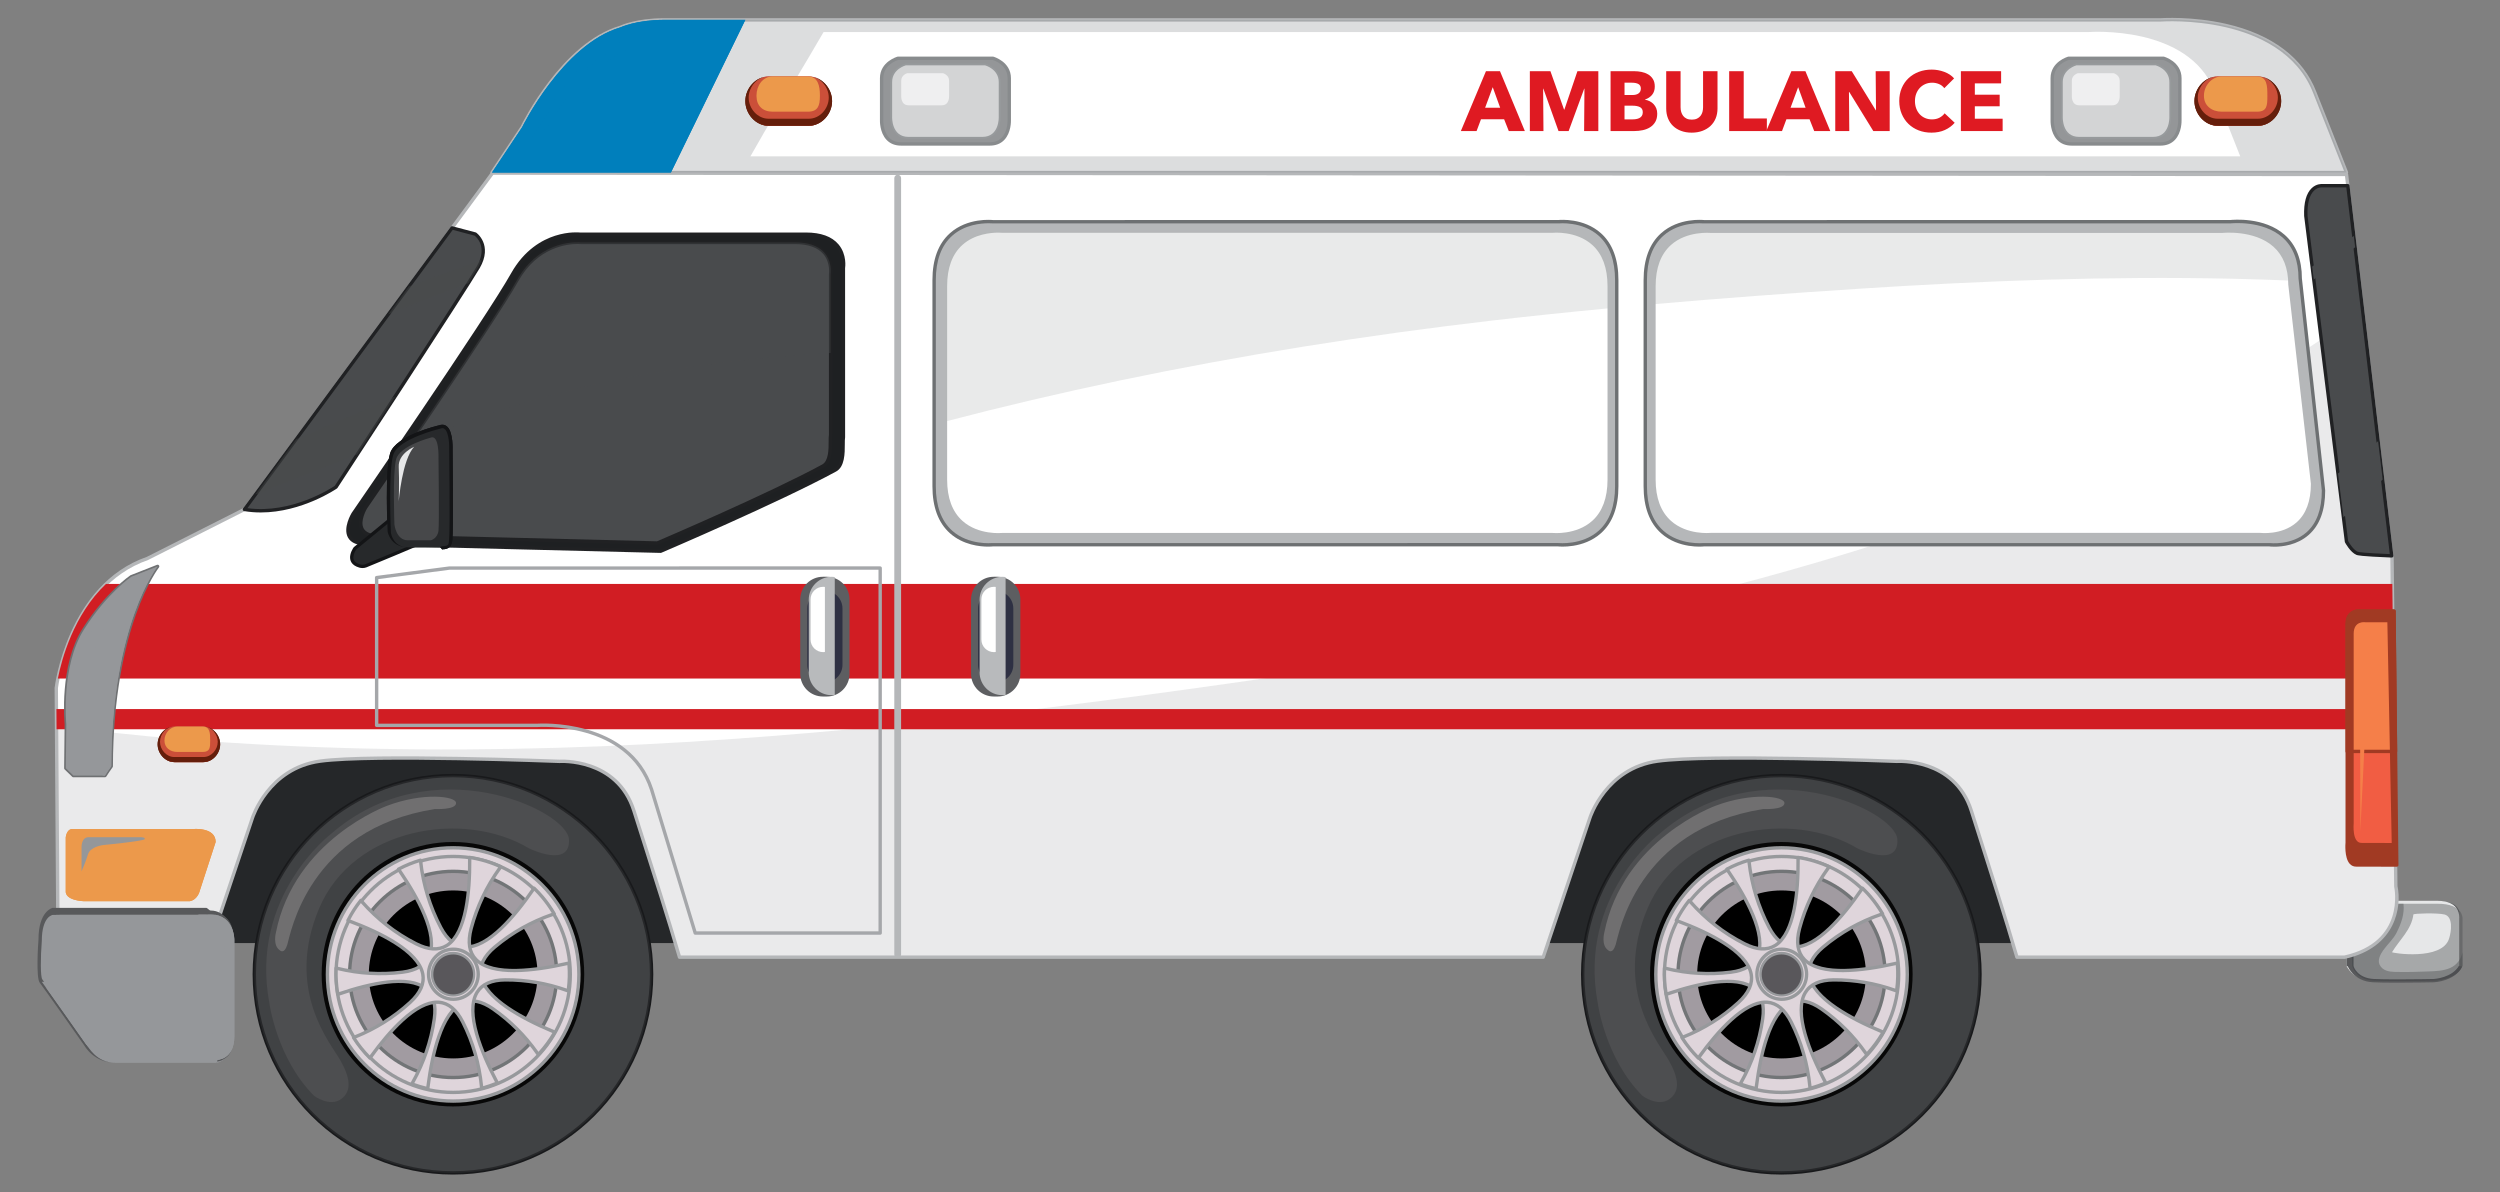 <?xml version="1.0" encoding="utf-8"?>
<!-- Generator: Adobe Illustrator 27.5.0, SVG Export Plug-In . SVG Version: 6.00 Build 0)  -->
<svg version="1.1" id="Layer_1" xmlns="http://www.w3.org/2000/svg" xmlns:xlink="http://www.w3.org/1999/xlink" x="0px" y="0px"
	 viewBox="0 0 347.219 165.618" style="enable-background:new 0 0 347.219 165.618;" xml:space="preserve">
<rect x="0" y="0" width="347.219" height="165.618" fill="#808080" stroke="none"/>
<g>
	<g>
		<g>
			<g>
				<path style="fill:#E6E7E8;" d="M325.899,123.155v10.998c0,0,0.845,1.916,3.405,2.044c2.563,0.128,8.459,0,8.459,0
					s2.812-0.128,3.79-2.044v-6.643c0,0,0.55-2.398-3-2.398h-8.741v-1.957H325.899z"/>
				<path style="fill:#58595B;" d="M332.973,136.484c-1.488,0-2.626-0.018-3.385-0.057c-2.694-0.134-3.496-2.19-3.502-2.211
					c-0.006-0.02-0.187-0.042-0.187-0.063v-11.63c0-0.127,0.461-0.346,0.589-0.346h4.154c0.127,0,0.149,0.219,0.149,0.346v2.589
					h7.762c3.73,0,3,2.366,3,2.39v6.651c0,0.034,0.42,0.069,0.407,0.1c-0.973,2.017-3.811,2.168-3.94,2.175
					C337.989,136.427,335.503,136.484,332.973,136.484z M326.878,134.116c0,0.236,0.596,1.74,2.813,1.85
					c0.751,0.037,1.842,0.056,3.322,0.056c2.524,0,5.002-0.056,5.029-0.056c0.024-0.001,2.534-0.144,3.512-1.868v-6.588
					c0-0.073,0.267-2.398-3-2.398h-7.911c-0.128,0-0.829,0.308-0.829,0.181v-2.137h-2.935V134.116z"/>
			</g>
			<path style="opacity:0.4;fill:#484A4C;" d="M338.553,125.518h-8.128v-2.99h-3.739v11.624c0,0,0.452,1.916,3.013,2.044
				c2.56,0.128,8.49,0,8.49,0s3.073-0.128,3.821-2.044v-6.643C342.01,127.51,342.104,125.518,338.553,125.518z M340.141,130.376
				c-0.996,3.102-7.988,1.988-7.917,1.869c1.037-1.722,2.714-3.138,2.964-5.232c0.021-0.162,3.422-0.241,4.33,0
				C340.718,127.33,340.481,129.323,340.141,130.376z"/>
			<path style="opacity:0.4;fill:#484A4C;" d="M340.306,134.434c-0.927,0.417-2.022,0.447-3.017,0.488
				c-1.544,0.065-3.101,0.1-4.647,0.065c-0.853-0.02-1.731-0.16-2.145-1c-0.317-0.645,0.125-1.472,0.491-1.991
				c0.585-0.828,1.398-1.533,1.858-2.44c0.666-1.314,1.13-2.627,0.966-4.038h-3.386v-2.99h-3.739v11.624
				c0,0,0.452,1.916,3.013,2.044c2.56,0.128,8.49,0,8.49,0s3.073-0.128,3.821-2.044v-1.881
				C341.784,133.19,341.301,133.986,340.306,134.434z"/>
		</g>
		<g>
			<rect x="19.659" y="102.806" style="fill:#252729;" width="269.061" height="28.176"/>
			<path style="fill:#242627;" d="M288.72,130.798c0,0.102-0.095,0.184-0.213,0.184H19.872c-0.118,0-0.213-0.083-0.213-0.184V102.99
				c0-0.102,0.095-0.184,0.213-0.184h268.635c0.118,0,0.213,0.083,0.213,0.184V130.798z M20.559,130.982H288.72v-28.176H20.559
				V130.982z"/>
		</g>
		<g>
			<g>
				<path style="fill:#FFFFFF;" d="M325.899,24.232L68.404,24.033l-34.46,46.722l-13.477,6.809
					C9.445,81.405,7.817,95.543,7.817,95.543l0.25,37.395h20.513l6.471-19.314c0,0,2.12-6.918,9.421-7.913
					c7.301-0.997,33.207,0.031,33.207,0.031s8.007-0.605,10.362,6.871c1.451,4.606,4.334,13.477,6.332,20.326h119.958l6.472-19.314
					c0,0,2.118-6.918,9.42-7.913c7.301-0.997,33.207,0.031,33.207,0.031s8.007-0.605,10.362,6.871
					c1.451,4.606,4.334,13.477,6.333,20.326h45.51c8.811-1.957,7.111-9.85,7.111-9.85l-0.524-45.507L325.899,24.232z"/>
				<path style="fill:#B5B7B9;" d="M325.637,133.174h-45.51c-0.105,0-0.197-0.069-0.227-0.17
					c-1.537-5.264-3.611-11.772-5.125-16.523c-0.459-1.442-0.871-2.733-1.206-3.797c-2.27-7.205-10.042-6.712-10.119-6.707
					c-0.286-0.01-25.996-1.015-33.193-0.032c-7.062,0.963-9.206,7.681-9.227,7.749l-6.474,19.32
					c-0.032,0.096-0.122,0.161-0.224,0.161H94.374c-0.105,0-0.197-0.069-0.227-0.17c-1.535-5.263-3.609-11.77-5.123-16.52
					c-0.46-1.443-0.872-2.735-1.207-3.8c-2.272-7.214-10.04-6.711-10.119-6.707c-0.286-0.01-25.996-1.015-33.194-0.032
					c-7.06,0.963-9.206,7.681-9.227,7.749l-6.473,19.319c-0.032,0.096-0.122,0.161-0.224,0.161H8.067
					c-0.13,0-0.235-0.105-0.236-0.234l-0.25-37.395c0.018-0.171,1.774-14.358,12.808-18.204l13.398-6.771l34.426-46.676
					c0.045-0.06,0.115-0.096,0.19-0.096c0,0,0,0,0,0L325.9,23.996c0.119,0,0.22,0.089,0.234,0.208l6.325,53.35l0.525,45.509
					c0.596,2.817-0.164,8.523-7.295,10.106C325.672,133.173,325.655,133.174,325.637,133.174z M280.304,132.702h45.307
					c8.446-1.89,6.973-9.252,6.906-9.564l-0.529-45.554l-6.298-53.117L68.523,24.269L34.134,70.895
					c-0.022,0.03-0.05,0.054-0.083,0.071l-13.477,6.809C9.793,81.534,8.068,95.43,8.052,95.57l0.25,37.132h20.109l6.417-19.153
					c0.02-0.065,2.248-7.068,9.613-8.072c7.237-0.988,32.989,0.018,33.249,0.029c0.055-0.006,8.194-0.531,10.578,7.036
					c0.335,1.064,0.747,2.356,1.207,3.799c1.499,4.702,3.545,11.124,5.077,16.362h119.612l6.418-19.153
					c0.02-0.065,2.246-7.068,9.612-8.072c7.237-0.988,32.989,0.019,33.249,0.029c0.055-0.006,8.194-0.531,10.578,7.036
					c0.335,1.064,0.747,2.355,1.206,3.796C276.724,121.04,278.771,127.463,280.304,132.702z"/>
			</g>
		</g>
		<g style="opacity:0.29;">
			<path style="fill:#B5B7B9;" d="M332.224,77.582l-4.078-34.403c-6.591,4.75-13.53,9.031-20.662,12.879
				c-21.206,11.445-44.187,19.389-67.452,25.465c-22.774,5.949-45.984,10.085-69.276,13.392c-30.906,4.388-61.96,8.024-93.185,8.941
				c-17.531,0.515-35.094,0.205-52.579-1.205c-5.733-0.462-11.441-1.107-17.14-1.818l0.215,32.104h20.513l6.471-19.314
				c0,0,2.12-6.918,9.421-7.913c7.301-0.997,33.207,0.031,33.207,0.031s8.007-0.605,10.362,6.871
				c1.451,4.606,4.334,13.477,6.332,20.326h119.958l6.472-19.314c0,0,2.118-6.918,9.42-7.913c7.301-0.997,33.207,0.031,33.207,0.031
				s8.007-0.605,10.362,6.871c1.451,4.606,4.334,13.477,6.333,20.326h45.51c8.811-1.957,7.111-9.85,7.111-9.85L332.224,77.582z"/>
		</g>
		<g>
			<path style="fill:#D11D23;" d="M14.717,81.101c-4.5,4.286-6.155,10.472-6.682,13.138h324.38l-0.151-13.138H14.717z"/>
			<polygon style="fill:#D11D23;" points="7.837,98.477 7.856,101.283 332.497,101.283 332.465,98.477 			"/>
		</g>
		<g>
			<g>
				<path style="fill:#1E2022;" d="M111.929,32.529H80.534c0,0-5.855-0.682-9.345,5.548c-3.487,6.228-22.152,33.29-22.152,33.29
					s-2.53,4.171,1.955,4.171l40.767,1.019c0,0,16.28-6.94,24.259-11.278c1.446-0.786,0.96-3.678,1.122-4.546V37.207
					C117.14,37.207,117.908,32.529,111.929,32.529z"/>
				<path style="fill:#202123;" d="M91.758,76.793c-0.002,0-0.004,0-0.006,0l-40.766-1.02c-1.344,0-2.237-0.37-2.648-1.101
					c-0.753-1.337,0.446-3.343,0.497-3.428c0.194-0.282,18.706-27.136,22.148-33.283c1.84-3.285,4.341-4.652,6.115-5.219
					c1.927-0.616,3.402-0.454,3.463-0.447l31.367-0.002c2.077,0,3.6,0.552,4.524,1.641c1.212,1.427,0.932,3.235,0.92,3.311
					l0.003,23.487c-0.041,0.24-0.041,0.579-0.041,0.972c0,1.245,0.001,3.126-1.205,3.782c-7.898,4.294-24.116,11.218-24.279,11.288
					C91.822,76.787,91.79,76.793,91.758,76.793z M80.067,32.747c-1.438,0-5.862,0.429-8.671,5.445
					c-3.453,6.166-21.977,33.038-22.164,33.309c-0.004,0.007-1.1,1.844-0.482,2.942c0.322,0.57,1.076,0.86,2.242,0.86l40.721,1.018
					c0.978-0.418,16.525-7.08,24.192-11.248c0.96-0.522,0.959-2.234,0.959-3.367c0-0.416,0-0.775,0.044-1.015l-0.004-23.482
					c0.006-0.055,0.258-1.714-0.814-2.972c-0.832-0.976-2.232-1.471-4.161-1.471H80.534C80.52,32.764,80.352,32.747,80.067,32.747z"
					/>
			</g>
		</g>
		<g>
			<g>
				<path style="fill:#494B4D;" d="M110.42,33.667H80.648c0,0-5.552-0.647-8.861,5.261c-3.307,5.906-21.007,31.569-21.007,31.569
					s-2.399,3.955,1.854,3.955l38.658,0.967c0,0,15.438-6.581,23.004-10.695c1.371-0.745,0.91-3.488,1.064-4.311V38.103
					C115.361,38.103,116.09,33.667,110.42,33.667z"/>
				<path style="fill:#202123;" d="M91.293,75.654c-0.002,0-0.004,0-0.006,0l-38.658-0.967c-1.279,0-2.129-0.353-2.521-1.05
					c-0.718-1.275,0.423-3.183,0.472-3.264c0.185-0.268,17.738-25.733,21.002-31.561c1.747-3.119,4.121-4.416,5.805-4.955
					c1.829-0.585,3.23-0.432,3.289-0.424l29.744-0.002c1.974,0,3.42,0.525,4.3,1.561c1.153,1.358,0.887,3.077,0.875,3.15
					l0.003,22.271c-0.039,0.229-0.038,0.549-0.038,0.921c0.001,1.183,0.001,2.972-1.149,3.597
					c-7.49,4.072-22.87,10.639-23.024,10.705C91.356,75.648,91.324,75.654,91.293,75.654z M80.206,33.886
					c-1.361,0-5.552,0.407-8.213,5.157c-3.274,5.847-20.841,31.33-21.018,31.587c-0.003,0.006-1.039,1.743-0.456,2.777
					c0.303,0.537,1.014,0.809,2.116,0.809l38.613,0.966c0.949-0.406,15.673-6.716,22.937-10.665
					c0.904-0.491,0.903-2.111,0.903-3.182c0-0.395,0-0.736,0.042-0.965l-0.004-22.266c0.006-0.053,0.243-1.622-0.769-2.81
					c-0.786-0.922-2.111-1.39-3.937-1.39H80.648C80.635,33.902,80.476,33.886,80.206,33.886z"/>
			</g>
		</g>
		<g style="opacity:0.4;">
			<path style="fill:#494B4D;" d="M57.105,61.453c6.255-2.614,12.699-4.768,19.251-6.506c6.532-1.733,13.17-3.055,19.856-4.03
				c6.35-0.926,12.743-1.539,19.149-1.9V38.103c0,0,0.728-4.436-4.942-4.436H80.648c0,0-5.552-0.647-8.861,5.261
				c-2.022,3.611-9.423,14.605-14.87,22.606C56.98,61.508,57.042,61.48,57.105,61.453z"/>
		</g>
		<g>
			<g>
				<path style="fill:#95979A;" d="M28.624,127.068H7.319c0,0-1.744,0.004-1.744,3.742c0,0-0.374,4.798,0.124,5.421
					c0.499,0.623,6.23,8.993,6.23,8.993s1.246,2.391,4.11,2.391h14.078c0,0,2.261-0.357,2.261-3.721c0-3.364,0-13.33,0-13.33
					S32.61,126.09,28.624,127.068z"/>
				<path style="fill:#58595B;" d="M30.241,147.422c-0.095,0-0.15,0.193-0.15,0.193H16.04c-2.961,0-4.255-2.289-4.309-2.379
					c-0.047-0.065-5.722-8.133-6.211-8.744c-0.529-0.661-0.239-5.211-0.175-6.024c-0.001-3.874,1.892-4.378,1.973-4.378h21.305
					c0.2,0,0.421,0.371,0.632,0.371c1.027,0,1.695,0.518,2.289,1.135c1.042,1.083,0.834,2.908,0.834,2.977v13.321
					c0,1.306-0.185,2.351-0.856,2.911C30.965,147.272,30.487,147.422,30.241,147.422z M29.255,127.181
					c-0.192,0-0.397-0.113-0.605-0.113H7.319c-0.016,0-1.513,0.205-1.513,3.626c-0.181,2.324-0.202,4.988,0.075,5.334
					c0.496,0.621,6.002,8.819,6.236,9.148c0.058,0.095,1.231,2.438,3.923,2.438h14.078c0.032,0,0.067-0.424,0.123-0.424
					c0.196,0,0.775-0.254,1.216-0.624c0.56-0.467,0.921-1.511,0.921-2.672v-13.33c0-0.024-0.032-1.581-0.938-2.521
					C30.937,127.52,30.151,127.181,29.255,127.181z"/>
			</g>
			<path style="fill:#95979A;" d="M28.624,127.013h-1.152c0.661,0.274,1.221,0.652,1.439,1.609c0.293,1.299,0.193,2.684,0.21,4.012
				c0.017,1.462-0.093,4.241-2.102,3.724H5.807c0.918,1.232,6.123,8.65,6.123,8.65s1.246,1.814,4.11,2.188h14.078
				c0,0,2.43,0.062,2.43-3.301c0-3.364,0-13.33,0-13.33S32.61,126.639,28.624,127.013z"/>
			<path style="fill:#95979A;" d="M29.883,127.05c0.85,1.161,1.179,2.479,1.295,4.011c0.152,2.02,0.36,4.046,0.292,6.074
				c-0.061,1.81-0.244,3.813-1.194,5.404c-0.803,1.347-2.222,2.067-3.73,2.346c-1.786,0.332-3.602,0.255-5.407,0.165
				c-2.152-0.105-4.37-0.303-6.403-1.067c-2.086-0.785-3.806-2.067-5.346-3.664c-1.036-1.074-2.012-2.216-3.077-3.264
				c1.599,2.226,5.616,7.951,5.616,7.951s1.246,1.814,4.11,2.188h14.078c0,0,2.43,0.062,2.43-3.301c0-3.364,0-13.33,0-13.33
				S32.595,127.521,29.883,127.05z"/>
			<path style="fill:#95979A;" d="M6.152,132.855c0,0-0.047-4.808,1.447-4.808H26.38l-16.725,1.47
				C9.656,129.517,6.479,129.866,6.152,132.855z"/>
		</g>
		<g>
			<g>
				<path style="fill:#27292B;" d="M61.04,59.325c0,0-5.901,1.389-6.636,3.757c-0.735,2.37-0.337,10.837-0.337,10.837
					s0.317,2.098,2.604,2.098h4.492c0,0,1.307,0.354,1.471-1.037c0.163-1.388,0-12.483,0-12.483S62.796,58.59,61.04,59.325z"/>
				<path style="fill:#131416;" d="M61.439,76.293v0.064c0,0-0.243-0.34-0.304-0.34H56.67c-2.457,0-2.828-2.155-2.831-2.178
					c-0.019-0.372-0.395-8.504,0.344-10.884c0.766-2.466,6.557-3.825,6.803-3.883c0.139-0.061,0.308-0.083,0.465-0.083
					c0.272,0,0.513,0.113,0.714,0.323c0.787,0.82,0.701,3.098,0.697,3.193c0.008,0.441,0.127,11.118-0.036,12.505
					C62.731,75.824,62.418,76.293,61.439,76.293z M61.452,59.464c-0.096,0-0.205,0.025-0.322,0.075
					c-0.094,0.025-5.818,1.397-6.505,3.612c-0.715,2.304-0.33,10.789-0.327,10.873c0.01,0.053,0.319,1.993,2.373,1.993h4.492
					c0.021,0,0.006-0.11,0.025-0.104l0.252-0.032v-0.025c0.978,0,0.86-0.307,0.929-0.887c0.16-1.357,0.018-12.351,0.016-12.46
					c0.026-0.616-0.02-2.306-0.561-2.869C61.711,59.525,61.596,59.464,61.452,59.464z"/>
			</g>
			<g>
				<g>
					<path style="fill:#27292B;" d="M55.348,71.205l-6.043,4.951c0,0-1.027,1.403,0,2.15c0,0,0.748,0.561,1.495,0.281
						c0.747-0.281,7.381-3.084,7.381-3.084L55.348,71.205z"/>
					<path style="fill:#131416;" d="M50.358,78.896c-0.643,0-1.168-0.389-1.191-0.405c-0.298-0.217-0.478-0.504-0.532-0.851
						c-0.121-0.781,0.46-1.584,0.485-1.619c0.011-0.015,0.025-0.03,0.04-0.042l6.042-4.952c0.049-0.041,0.115-0.058,0.181-0.05
						c0.064,0.01,0.121,0.047,0.158,0.1l2.834,4.299c0.037,0.057,0.048,0.129,0.028,0.194c-0.019,0.066-0.067,0.119-0.13,0.145
						c-0.271,0.115-6.648,2.809-7.391,3.087C50.717,78.864,50.541,78.896,50.358,78.896z M49.477,76.315
						c-0.055,0.08-0.241,0.369-0.338,0.711c-0.138,0.487-0.038,0.845,0.303,1.093c0.007,0.006,0.43,0.315,0.916,0.315
						c0.128,0,0.249-0.021,0.361-0.064c0.652-0.245,5.891-2.455,7.118-2.972l-2.541-3.853L49.477,76.315z"/>
				</g>
				<g>
					<g>
						<path style="fill:#27292B;" d="M61.04,59.325c0,0-5.901,1.389-6.636,3.757c-0.735,2.37-0.337,10.837-0.337,10.837
							s0.317,2.098,2.604,2.098h4.492c0,0,1.307,0.354,1.471-1.037c0.163-1.388,0-12.483,0-12.483S62.796,58.59,61.04,59.325z"/>
						<path style="fill:#131416;" d="M61.439,76.293v0.064c0,0-0.243-0.34-0.304-0.34H56.67c-2.457,0-2.828-2.155-2.831-2.178
							c-0.019-0.372-0.395-8.504,0.344-10.884c0.766-2.466,6.557-3.825,6.803-3.883c0.139-0.061,0.308-0.083,0.465-0.083
							c0.272,0,0.513,0.113,0.714,0.323c0.787,0.82,0.701,3.098,0.697,3.193c0.008,0.441,0.127,11.118-0.036,12.505
							C62.731,75.824,62.418,76.293,61.439,76.293z M61.452,59.464c-0.096,0-0.205,0.025-0.322,0.075
							c-0.094,0.025-5.818,1.397-6.505,3.612c-0.715,2.304-0.33,10.789-0.327,10.873c0.01,0.053,0.319,1.993,2.373,1.993h4.492
							c0.021,0,0.006-0.11,0.025-0.104l0.252-0.032v-0.025c0.978,0,0.86-0.307,0.929-0.887c0.16-1.357,0.018-12.351,0.016-12.46
							c0.026-0.616-0.02-2.306-0.561-2.869C61.711,59.525,61.596,59.464,61.452,59.464z"/>
					</g>
					<path style="fill:#47484A;" d="M59.765,60.8c0,0-4.216,1.097-4.741,2.966c-0.525,1.87-0.241,9.085-0.241,9.085
						s0.227,2.188,1.86,2.188h3.209c0,0,0.933-0.252,1.05-1.349c0.117-1.096,0-10.118,0-10.118S61.019,60.221,59.765,60.8z"/>
				</g>
			</g>
			<path style="fill:#E6E7E8;" d="M57.527,62.048c0,0-2.242,0.934-2.148,2.803c0.093,1.869,0,4.766,0,4.766
				S55.846,63.824,57.527,62.048z"/>
		</g>
		<g>
			<path style="fill:#5D5E61;" d="M117.989,93.582c0,1.743-1.412,3.156-3.155,3.156h-0.539c-1.743,0-3.155-1.413-3.155-3.156V83.261
				c0-1.743,1.412-3.156,3.155-3.156h0.539c1.743,0,3.155,1.413,3.155,3.156V93.582z"/>
			<path style="fill:#2E3043;" d="M117.01,92.335c0,1.351-1.095,2.446-2.446,2.446l0,0c-1.351,0-2.446-1.095-2.446-2.446v-7.827
				c0-1.351,1.095-2.446,2.446-2.446l0,0c1.351,0,2.446,1.095,2.446,2.446V92.335z"/>
			<path style="fill:#B8BABC;" d="M115.938,80.141c-0.142-0.02-0.288-0.034-0.436-0.034c-1.754,0-3.177,1.424-3.177,3.178v10.09
				c0,1.756,1.423,3.178,3.177,3.178c0.148,0,0.293-0.013,0.436-0.034V80.141z"/>
			<path style="fill:#FFFFFF;" d="M114.568,81.517c-0.078-0.01-0.159-0.017-0.24-0.017c-0.969,0-1.753,0.783-1.753,1.752v5.568
				c0,0.968,0.785,1.753,1.753,1.753c0.081,0,0.161-0.008,0.24-0.019V81.517z"/>
		</g>
		<g>
			<path style="fill:#5D5E61;" d="M141.715,93.582c0,1.743-1.412,3.156-3.155,3.156h-0.539c-1.743,0-3.155-1.413-3.155-3.156V83.261
				c0-1.743,1.412-3.156,3.155-3.156h0.539c1.743,0,3.155,1.413,3.155,3.156V93.582z"/>
			<path style="fill:#2E3043;" d="M140.737,92.335c0,1.351-1.095,2.446-2.446,2.446l0,0c-1.351,0-2.446-1.095-2.446-2.446v-7.827
				c0-1.351,1.095-2.446,2.446-2.446l0,0c1.351,0,2.446,1.095,2.446,2.446V92.335z"/>
			<path style="fill:#B8BABC;" d="M139.665,80.141c-0.142-0.02-0.288-0.034-0.436-0.034c-1.754,0-3.177,1.424-3.177,3.178v10.09
				c0,1.756,1.423,3.178,3.177,3.178c0.148,0,0.293-0.013,0.436-0.034V80.141z"/>
			<path style="fill:#FFFFFF;" d="M138.294,81.517c-0.078-0.01-0.159-0.017-0.24-0.017c-0.969,0-1.753,0.783-1.753,1.752v5.568
				c0,0.968,0.784,1.753,1.753,1.753c0.081,0,0.161-0.008,0.24-0.019V81.517z"/>
		</g>
		<g>
			<g>
				<g>
					
						<ellipse transform="matrix(0.159 -0.987 0.987 0.159 -80.673 175.929)" style="fill:#4D4E50;" cx="62.909" cy="135.308" rx="27.589" ry="27.589"/>
					<path style="fill:#18191B;" d="M62.909,163.133c-15.343,0-27.825-12.483-27.825-27.825s12.482-27.825,27.825-27.825
						c15.343,0,27.825,12.482,27.825,27.825S78.251,163.133,62.909,163.133z M62.909,107.955c-15.083,0-27.353,12.271-27.353,27.353
						c0,15.083,12.271,27.354,27.353,27.354c15.083,0,27.353-12.271,27.353-27.354C90.262,120.226,77.991,107.955,62.909,107.955z"
						/>
				</g>
				<path style="opacity:0.5;fill:#353738;" d="M62.909,107.719c-15.238,0-27.589,12.352-27.589,27.589
					c0,15.237,12.351,27.589,27.589,27.589c15.236,0,27.589-12.352,27.589-27.589C90.498,120.071,78.145,107.719,62.909,107.719z
					 M73.481,117.83c-9.046-5.427-24.423-2.94-29.172,8.367c-4.749,11.307,1.583,18.657,2.94,21.031
					c1.357,2.374,1.696,4.297,0.113,5.427c-1.583,1.131-3.731-0.452-3.731-0.452c-5.201-5.201-6.219-12.89-6.219-12.89
					c-2.788-14.887,8.593-23.519,8.593-23.519c13.908-12.098,32.79-3.279,33.017,0.791C79.247,120.657,73.481,117.83,73.481,117.83z
					"/>
				<g>
					<ellipse style="fill:#070707;" cx="62.909" cy="135.308" rx="18.234" ry="18.365"/>
					<g>
						<path style="fill:#DFD5DB;" d="M80.401,135.338c0,9.714-7.819,17.588-17.462,17.588c-9.646,0-17.464-7.874-17.464-17.588
							c0-9.717,7.818-17.59,17.464-17.59C72.581,117.748,80.401,125.621,80.401,135.338z"/>
						<path style="fill:#97999C;" d="M62.939,153.162c-9.76,0-17.7-7.995-17.7-17.823c0-9.83,7.94-17.827,17.7-17.827
							c9.759,0,17.698,7.997,17.698,17.827C80.637,145.166,72.697,153.162,62.939,153.162z M62.939,117.983
							c-9.5,0-17.228,7.785-17.228,17.355c0,9.568,7.729,17.352,17.228,17.352c9.499,0,17.226-7.784,17.226-17.352
							C80.165,125.769,72.437,117.983,62.939,117.983z"/>
					</g>
					<g>
						<path style="fill:#DFD5DB;" d="M79.207,135.338c0,9.049-7.284,16.385-16.268,16.385c-8.987,0-16.27-7.335-16.27-16.385
							c0-9.05,7.282-16.387,16.27-16.387C71.922,118.951,79.207,126.288,79.207,135.338z"/>
						<path style="fill:#97999C;" d="M62.939,151.959c-9.101,0-16.506-7.456-16.506-16.62c0-9.166,7.404-16.623,16.506-16.623
							c9.1,0,16.504,7.457,16.504,16.623C79.442,144.503,72.039,151.959,62.939,151.959z M62.939,119.187
							c-8.841,0-16.034,7.245-16.034,16.151c0,8.905,7.193,16.149,16.034,16.149c8.84,0,16.032-7.244,16.032-16.149
							C78.971,126.432,71.779,119.187,62.939,119.187z"/>
					</g>
					<g>
						<path style="fill:#A19BA1;" d="M77.32,135.338c0,7.908-6.44,14.318-14.381,14.318c-7.945,0-14.383-6.41-14.383-14.318
							c0-7.91,6.438-14.319,14.383-14.319C70.88,121.019,77.32,127.428,77.32,135.338z"/>
						<path style="fill:#727577;" d="M62.939,149.892c-8.061,0-14.619-6.529-14.619-14.554c0-8.026,6.558-14.555,14.619-14.555
							c8.06,0,14.617,6.53,14.617,14.555C77.556,143.363,70.999,149.892,62.939,149.892z M62.939,121.255
							c-7.801,0-14.147,6.318-14.147,14.084c0,7.765,6.346,14.082,14.147,14.082c7.8,0,14.145-6.317,14.145-14.082
							C77.084,127.573,70.738,121.255,62.939,121.255z"/>
					</g>
					<path d="M74.656,135.338c0,6.443-5.247,11.666-11.717,11.666c-6.471,0-11.717-5.222-11.717-11.666
						c0-6.444,5.245-11.666,11.717-11.666C69.408,123.672,74.656,128.894,74.656,135.338z"/>
					<g>
						<path style="fill:#DFD5DB;" d="M68.49,140.13c2.721,1.905,4.753,4.132,6.274,6.326c0.899-0.955,1.663-1.997,2.292-3.1
							c-6.039-2.488-14.068-6.997-8.357-11.809c2.733-2.301,5.611-3.734,8.272-4.623c-0.474-0.808-1.018-1.589-1.641-2.33
							c-0.366-0.436-0.753-0.845-1.154-1.233c-3.673,5.385-9.522,11.949-12.955,5.469c-1.724-3.262-2.523-6.488-2.82-9.357
							c-1.048,0.306-2.069,0.72-3.055,1.245c3.705,5.385,7.855,13.399,0.544,14.312c-3.431,0.428-6.542,0.095-9.205-0.573
							c-0.055,1.216,0.023,2.437,0.237,3.645c6.106-2.107,14.427-3.758,13.399,3.407c-0.512,3.566-1.715,6.579-3.116,9.037
							c0.721,0.27,1.452,0.491,2.199,0.657C60.209,144.695,62.426,135.886,68.49,140.13z"/>
						<path style="fill:#97999C;" d="M59.403,151.437c-0.017,0-0.034-0.002-0.051-0.006c-0.739-0.164-1.49-0.388-2.231-0.667
							c-0.065-0.024-0.115-0.076-0.139-0.141c-0.023-0.065-0.017-0.137,0.017-0.197c1.598-2.803,2.637-5.815,3.088-8.953
							c0.263-1.833-0.096-3.169-1.066-3.971c-2.348-1.94-7.833-0.625-12.022,0.821c-0.065,0.023-0.137,0.015-0.196-0.02
							c-0.059-0.035-0.101-0.094-0.113-0.162c-0.215-1.214-0.296-2.458-0.24-3.696c0.003-0.071,0.038-0.136,0.095-0.179
							c0.056-0.042,0.129-0.056,0.198-0.04c3.011,0.757,6.079,0.948,9.118,0.568c1.817-0.227,2.999-0.923,3.514-2.07
							c1.288-2.869-1.585-8.041-4.223-11.874c-0.038-0.055-0.051-0.124-0.035-0.189c0.016-0.065,0.059-0.121,0.119-0.153
							c0.991-0.527,2.034-0.952,3.099-1.263c0.067-0.019,0.139-0.008,0.198,0.031c0.058,0.039,0.096,0.102,0.103,0.171
							c0.34,3.29,1.28,6.409,2.793,9.272c0.864,1.631,1.937,2.494,3.188,2.564c3.084,0.172,6.793-4.285,9.364-8.056
							c0.039-0.057,0.102-0.094,0.171-0.101c0.071-0.009,0.138,0.017,0.188,0.065c0.424,0.41,0.818,0.831,1.17,1.251
							c0.612,0.727,1.172,1.522,1.664,2.363c0.036,0.061,0.042,0.136,0.017,0.202c-0.025,0.066-0.079,0.118-0.146,0.141
							c-3.031,1.012-5.788,2.553-8.194,4.58c-1.414,1.191-2.031,2.43-1.836,3.682c0.49,3.139,5.779,5.935,10.13,7.728
							c0.063,0.026,0.111,0.077,0.133,0.141c0.022,0.064,0.015,0.135-0.018,0.193c-0.649,1.138-1.431,2.196-2.325,3.145
							c-0.049,0.052-0.119,0.079-0.189,0.074c-0.071-0.005-0.136-0.042-0.176-0.101c-1.713-2.47-3.804-4.578-6.215-6.267
							c-1.504-1.053-2.845-1.329-3.988-0.82c-2.866,1.274-4.154,7.081-4.729,11.727c-0.008,0.066-0.044,0.125-0.098,0.163
							C59.499,151.423,59.452,151.437,59.403,151.437z M57.546,150.418c0.551,0.197,1.107,0.363,1.656,0.495
							c0.607-4.722,1.96-10.501,4.973-11.841c1.304-0.581,2.801-0.289,4.45,0.865l0,0c2.379,1.666,4.451,3.732,6.164,6.144
							c0.727-0.801,1.373-1.677,1.927-2.611c-4.414-1.843-9.653-4.694-10.167-7.988c-0.223-1.427,0.45-2.812,1.998-4.116
							c2.379-2.003,5.093-3.54,8.072-4.572c-0.442-0.726-0.936-1.414-1.47-2.049c-0.286-0.341-0.601-0.683-0.938-1.02
							c-2.633,3.819-6.391,8.214-9.621,8.029c-1.427-0.08-2.631-1.026-3.578-2.815c-1.498-2.834-2.445-5.915-2.815-9.16
							c-0.858,0.267-1.698,0.61-2.506,1.023c2.663,3.91,5.466,9.102,4.114,12.115c-0.587,1.307-1.894,2.096-3.886,2.345
							c-3.001,0.375-6.031,0.205-9.008-0.509c-0.028,1.016,0.038,2.034,0.198,3.033c4.267-1.447,9.747-2.684,12.213-0.648
							c1.106,0.914,1.521,2.395,1.233,4.402C60.107,144.648,59.096,147.633,57.546,150.418z"/>
					</g>
					<g>
						<path style="fill:#DFD5DB;" d="M70.173,136.092c3.314-0.019,6.249,0.622,8.747,1.532c0.186-1.299,0.217-2.596,0.097-3.863
							c-6.357,1.469-15.501,2.442-13.583-4.806c0.919-3.465,2.452-6.307,4.12-8.577c-0.85-0.388-1.742-0.711-2.675-0.954
							c-0.549-0.143-1.099-0.255-1.647-0.339c0.074,6.532-0.956,15.292-7.464,11.985c-3.277-1.664-5.774-3.839-7.657-6.012
							c-0.682,0.855-1.281,1.787-1.786,2.788c6.109,2.252,14.084,6.397,8.629,11.385c-2.56,2.342-5.293,3.874-7.85,4.871
							c0.648,1.026,1.413,1.98,2.276,2.842c3.786-5.264,9.645-11.44,12.901-4.988c1.622,3.214,2.362,6.376,2.62,9.196
							c0.745-0.195,1.47-0.443,2.175-0.738C66.016,144.629,62.788,136.141,70.173,136.092z"/>
						<path style="fill:#97999C;" d="M66.901,151.388c-0.048,0-0.096-0.015-0.136-0.043c-0.057-0.04-0.093-0.103-0.099-0.171
							c-0.294-3.215-1.167-6.281-2.596-9.111c-0.83-1.645-1.882-2.528-3.127-2.625c-3.031-0.243-6.769,4.026-9.372,7.644
							c-0.04,0.056-0.103,0.092-0.172,0.097c-0.072,0.003-0.137-0.02-0.186-0.068c-0.876-0.876-1.653-1.846-2.308-2.882
							c-0.038-0.06-0.047-0.133-0.025-0.2c0.022-0.067,0.073-0.12,0.139-0.146c2.893-1.128,5.51-2.752,7.776-4.825
							c1.363-1.246,1.931-2.508,1.687-3.751c-0.605-3.086-5.902-5.639-10.238-7.239c-0.063-0.023-0.113-0.072-0.138-0.135
							c-0.025-0.063-0.021-0.133,0.009-0.193c0.507-1.005,1.117-1.957,1.812-2.828c0.044-0.055,0.11-0.088,0.18-0.089
							c0.062-0.008,0.137,0.028,0.183,0.081c2.161,2.493,4.713,4.498,7.586,5.956c1.63,0.828,2.994,0.915,4.055,0.257
							c2.629-1.634,3.119-7.443,3.067-12.028c-0.001-0.069,0.029-0.135,0.081-0.181c0.052-0.045,0.122-0.064,0.19-0.055
							c0.567,0.087,1.129,0.202,1.67,0.344c0.918,0.239,1.831,0.564,2.713,0.967c0.065,0.029,0.113,0.086,0.13,0.155
							c0.018,0.069,0.004,0.142-0.038,0.199c-1.898,2.584-3.272,5.443-4.082,8.497c-0.476,1.799-0.27,3.173,0.612,4.083
							c2.201,2.272,8.115,1.489,12.689,0.432c0.067-0.016,0.136-0.001,0.191,0.039c0.055,0.04,0.09,0.101,0.097,0.169
							c0.122,1.287,0.089,2.605-0.098,3.919c-0.01,0.07-0.051,0.133-0.112,0.169c-0.061,0.036-0.135,0.044-0.202,0.019
							c-2.81-1.023-5.74-1.535-8.665-1.518c-1.83,0.012-3.084,0.565-3.728,1.642c-1.617,2.704,0.651,8.2,2.838,12.334
							c0.031,0.059,0.036,0.127,0.014,0.19c-0.022,0.062-0.07,0.113-0.131,0.138c-0.72,0.302-1.462,0.553-2.207,0.748
							C66.941,151.385,66.921,151.388,66.901,151.388z M60.707,138.957c0.092,0,0.182,0.004,0.273,0.01
							c1.421,0.111,2.602,1.081,3.511,2.883c1.414,2.802,2.294,5.829,2.617,9.001c0.551-0.155,1.1-0.341,1.637-0.557
							c-2.204-4.214-4.403-9.727-2.705-12.567c0.734-1.229,2.124-1.859,4.13-1.872c0,0,0,0,0,0c2.909-0.018,5.776,0.471,8.553,1.448
							c0.136-1.091,0.163-2.182,0.08-3.253c-4.654,1.052-10.559,1.761-12.869-0.623c-1.006-1.038-1.251-2.563-0.73-4.533
							c0.801-3.019,2.141-5.85,3.986-8.419c-0.775-0.338-1.572-0.614-2.372-0.822c-0.438-0.114-0.89-0.211-1.348-0.289
							c0.029,4.661-0.532,10.439-3.292,12.154c-1.21,0.751-2.73,0.672-4.517-0.237c-2.844-1.444-5.379-3.412-7.54-5.853
							c-0.55,0.716-1.041,1.484-1.465,2.29c4.401,1.647,9.653,4.258,10.288,7.497c0.278,1.415-0.338,2.825-1.832,4.19
							c-2.239,2.048-4.813,3.666-7.655,4.81c0.553,0.841,1.188,1.634,1.894,2.364C53.943,143.019,57.583,138.957,60.707,138.957z"/>
					</g>
					<g>
						<path style="fill:#DFD5DB;" d="M66.417,135.307c0,1.92-1.542,3.474-3.449,3.474c-1.906,0-3.451-1.554-3.451-3.474
							c0-1.92,1.544-3.474,3.451-3.474C64.875,131.833,66.417,133.387,66.417,135.307z"/>
						<path style="fill:#97999C;" d="M62.969,139.016c-2.033,0-3.686-1.664-3.686-3.71c0-2.045,1.653-3.709,3.686-3.709
							c2.032,0,3.684,1.664,3.684,3.709C66.653,137.352,65,139.016,62.969,139.016z M62.969,132.069
							c-1.772,0-3.215,1.452-3.215,3.238c0,1.785,1.442,3.238,3.215,3.238c1.771,0,3.213-1.453,3.213-3.238
							C66.181,133.521,64.74,132.069,62.969,132.069z"/>
					</g>
					<path style="fill:#97999C;" d="M66.011,135.303c0,1.716-1.38,3.108-3.086,3.108c-1.703,0-3.085-1.392-3.085-3.108
						c0-1.719,1.382-3.108,3.085-3.108C64.631,132.195,66.011,133.584,66.011,135.303z"/>
					<path style="fill:#59575B;" d="M65.691,135.337c0,1.531-1.233,2.773-2.753,2.773c-1.521,0-2.754-1.242-2.754-2.773
						c0-1.533,1.233-2.772,2.754-2.772C64.458,132.565,65.691,133.805,65.691,135.337z"/>
				</g>
			</g>
			<path style="fill:#706F70;" d="M53.768,111.912c0,0-12.89,4.674-15.452,17.639c0,0-0.454,1.734,0.527,2.412
				c0,0,0.604,0.677,1.056-0.754c0.452-1.432,2.864-16.056,20.503-18.845c0,0,2.94,0.15,2.94-0.829
				C63.342,110.556,58.743,110.028,53.768,111.912z"/>
		</g>
		<g>
			<g>
				<g>
					
						<ellipse transform="matrix(0.227 -0.974 0.974 0.227 59.454 345.527)" style="fill:#4D4E50;" cx="247.405" cy="135.308" rx="27.589" ry="27.589"/>
					<path style="fill:#18191B;" d="M247.405,163.133c-15.343,0-27.825-12.483-27.825-27.825s12.482-27.825,27.825-27.825
						c15.343,0,27.825,12.482,27.825,27.825S262.748,163.133,247.405,163.133z M247.405,107.955
						c-15.083,0-27.353,12.271-27.353,27.353c0,15.083,12.271,27.354,27.353,27.354c15.083,0,27.353-12.271,27.353-27.354
						C274.758,120.226,262.488,107.955,247.405,107.955z"/>
				</g>
				<path style="opacity:0.5;fill:#353738;" d="M247.405,107.719c-15.238,0-27.589,12.352-27.589,27.589
					c0,15.237,12.351,27.589,27.589,27.589c15.236,0,27.589-12.352,27.589-27.589C274.995,120.071,262.642,107.719,247.405,107.719z
					 M257.977,117.83c-9.046-5.427-24.423-2.94-29.172,8.367c-4.749,11.307,1.583,18.657,2.94,21.031
					c1.357,2.374,1.696,4.297,0.113,5.427c-1.583,1.131-3.731-0.452-3.731-0.452c-5.201-5.201-6.219-12.89-6.219-12.89
					c-2.788-14.887,8.593-23.519,8.593-23.519c13.908-12.098,32.79-3.279,33.017,0.791
					C263.744,120.657,257.977,117.83,257.977,117.83z"/>
				<g>
					<ellipse style="fill:#070707;" cx="247.405" cy="135.308" rx="18.234" ry="18.365"/>
					<g>
						<path style="fill:#DFD5DB;" d="M264.898,135.338c0,9.714-7.819,17.588-17.462,17.588c-9.646,0-17.464-7.874-17.464-17.588
							c0-9.717,7.818-17.59,17.464-17.59C257.078,117.748,264.898,125.621,264.898,135.338z"/>
						<path style="fill:#97999C;" d="M247.436,153.162c-9.76,0-17.7-7.995-17.7-17.823c0-9.83,7.94-17.827,17.7-17.827
							c9.759,0,17.698,7.997,17.698,17.827C265.133,145.166,257.194,153.162,247.436,153.162z M247.436,117.983
							c-9.5,0-17.228,7.785-17.228,17.355c0,9.568,7.729,17.352,17.228,17.352c9.499,0,17.226-7.784,17.226-17.352
							C264.662,125.769,256.934,117.983,247.436,117.983z"/>
					</g>
					<g>
						<path style="fill:#DFD5DB;" d="M263.703,135.338c0,9.049-7.284,16.385-16.268,16.385c-8.987,0-16.27-7.335-16.27-16.385
							c0-9.05,7.282-16.387,16.27-16.387C256.419,118.951,263.703,126.288,263.703,135.338z"/>
						<path style="fill:#97999C;" d="M247.436,151.959c-9.101,0-16.506-7.456-16.506-16.62c0-9.166,7.404-16.623,16.506-16.623
							c9.1,0,16.504,7.457,16.504,16.623C263.939,144.503,256.536,151.959,247.436,151.959z M247.436,119.187
							c-8.841,0-16.034,7.245-16.034,16.151c0,8.905,7.193,16.149,16.034,16.149c8.84,0,16.032-7.244,16.032-16.149
							C263.468,126.432,256.276,119.187,247.436,119.187z"/>
					</g>
					<g>
						<path style="fill:#A19BA1;" d="M261.816,135.338c0,7.908-6.44,14.318-14.381,14.318c-7.945,0-14.383-6.41-14.383-14.318
							c0-7.91,6.438-14.319,14.383-14.319C255.377,121.019,261.816,127.428,261.816,135.338z"/>
						<path style="fill:#727577;" d="M247.436,149.892c-8.061,0-14.619-6.529-14.619-14.554c0-8.026,6.558-14.555,14.619-14.555
							c8.06,0,14.617,6.53,14.617,14.555C262.052,143.363,255.495,149.892,247.436,149.892z M247.436,121.255
							c-7.801,0-14.147,6.318-14.147,14.084c0,7.765,6.347,14.082,14.147,14.082c7.8,0,14.145-6.317,14.145-14.082
							C261.581,127.573,255.235,121.255,247.436,121.255z"/>
					</g>
					<path d="M259.152,135.338c0,6.443-5.247,11.666-11.717,11.666c-6.471,0-11.717-5.222-11.717-11.666
						c0-6.444,5.245-11.666,11.717-11.666C253.905,123.672,259.152,128.894,259.152,135.338z"/>
					<g>
						<path style="fill:#DFD5DB;" d="M252.986,140.13c2.721,1.905,4.752,4.132,6.274,6.326c0.899-0.955,1.662-1.997,2.291-3.1
							c-6.039-2.488-14.068-6.997-8.357-11.809c2.733-2.301,5.611-3.734,8.272-4.623c-0.474-0.808-1.018-1.589-1.641-2.33
							c-0.366-0.436-0.753-0.845-1.154-1.233c-3.673,5.385-9.522,11.949-12.955,5.469c-1.724-3.262-2.523-6.488-2.82-9.357
							c-1.048,0.306-2.069,0.72-3.055,1.245c3.705,5.385,7.855,13.399,0.544,14.312c-3.431,0.428-6.542,0.095-9.205-0.573
							c-0.055,1.216,0.023,2.437,0.237,3.645c6.106-2.107,14.427-3.758,13.399,3.407c-0.512,3.566-1.716,6.579-3.116,9.037
							c0.721,0.27,1.452,0.491,2.199,0.657C244.706,144.695,246.923,135.886,252.986,140.13z"/>
						<path style="fill:#97999C;" d="M243.9,151.437c-0.017,0-0.034-0.002-0.051-0.006c-0.739-0.164-1.49-0.388-2.231-0.667
							c-0.064-0.024-0.115-0.076-0.139-0.141c-0.023-0.065-0.017-0.137,0.017-0.197c1.599-2.803,2.637-5.816,3.088-8.953
							c0.263-1.833-0.096-3.169-1.067-3.971c-2.348-1.94-7.833-0.625-12.022,0.821c-0.065,0.023-0.137,0.015-0.197-0.02
							c-0.059-0.035-0.101-0.094-0.113-0.162c-0.215-1.215-0.296-2.459-0.24-3.696c0.003-0.071,0.038-0.136,0.095-0.179
							c0.056-0.042,0.128-0.056,0.198-0.04c3.011,0.757,6.079,0.949,9.118,0.568c1.817-0.227,2.999-0.923,3.514-2.07
							c1.288-2.869-1.586-8.041-4.223-11.874c-0.038-0.055-0.051-0.124-0.035-0.189c0.016-0.065,0.059-0.121,0.118-0.153
							c0.991-0.527,2.034-0.952,3.1-1.263c0.067-0.019,0.14-0.008,0.198,0.031c0.058,0.039,0.096,0.102,0.103,0.171
							c0.34,3.29,1.28,6.409,2.794,9.272c0.864,1.631,1.937,2.494,3.188,2.564c3.083,0.172,6.793-4.285,9.364-8.056
							c0.039-0.057,0.102-0.094,0.171-0.101c0.071-0.009,0.138,0.017,0.188,0.065c0.423,0.409,0.817,0.83,1.17,1.251
							c0.611,0.727,1.171,1.522,1.664,2.363c0.036,0.061,0.042,0.135,0.017,0.202c-0.025,0.066-0.079,0.118-0.146,0.141
							c-3.031,1.012-5.788,2.553-8.195,4.58c-1.413,1.191-2.031,2.43-1.836,3.682c0.489,3.14,5.779,5.935,10.13,7.728
							c0.063,0.026,0.111,0.077,0.133,0.141c0.022,0.064,0.016,0.135-0.018,0.193c-0.648,1.138-1.431,2.196-2.324,3.145
							c-0.049,0.052-0.119,0.079-0.189,0.074c-0.071-0.005-0.136-0.042-0.176-0.101c-1.713-2.47-3.804-4.578-6.215-6.267
							c-1.504-1.053-2.845-1.329-3.988-0.82c-2.866,1.274-4.154,7.081-4.729,11.727c-0.008,0.066-0.044,0.125-0.098,0.163
							C243.996,151.423,243.948,151.437,243.9,151.437z M242.042,150.418c0.551,0.197,1.107,0.363,1.656,0.495
							c0.607-4.722,1.961-10.501,4.973-11.841c1.304-0.581,2.801-0.289,4.45,0.865l0,0c2.379,1.666,4.451,3.732,6.164,6.144
							c0.727-0.801,1.374-1.677,1.927-2.611c-4.414-1.843-9.653-4.694-10.167-7.988c-0.223-1.427,0.45-2.812,1.998-4.116
							c2.379-2.003,5.093-3.54,8.072-4.572c-0.443-0.726-0.936-1.414-1.47-2.049c-0.287-0.342-0.602-0.684-0.938-1.02
							c-2.634,3.819-6.384,8.214-9.621,8.029c-1.427-0.08-2.631-1.026-3.578-2.815c-1.498-2.834-2.445-5.914-2.815-9.16
							c-0.858,0.267-1.699,0.61-2.506,1.023c2.663,3.91,5.467,9.102,4.114,12.115c-0.587,1.307-1.894,2.096-3.886,2.345
							c-3.002,0.375-6.031,0.204-9.009-0.509c-0.028,1.015,0.038,2.034,0.198,3.033c4.267-1.447,9.746-2.684,12.213-0.648
							c1.106,0.914,1.521,2.395,1.233,4.402C244.605,144.647,243.592,147.632,242.042,150.418z"/>
					</g>
					<g>
						<path style="fill:#DFD5DB;" d="M254.67,136.092c3.314-0.019,6.249,0.622,8.747,1.532c0.185-1.299,0.217-2.596,0.097-3.863
							c-6.357,1.469-15.501,2.442-13.583-4.806c0.919-3.465,2.452-6.307,4.12-8.577c-0.85-0.388-1.742-0.711-2.675-0.954
							c-0.549-0.143-1.099-0.255-1.647-0.339c0.074,6.532-0.956,15.292-7.464,11.985c-3.277-1.664-5.774-3.839-7.657-6.012
							c-0.682,0.855-1.281,1.787-1.786,2.788c6.109,2.252,14.084,6.397,8.629,11.385c-2.56,2.342-5.293,3.874-7.85,4.871
							c0.648,1.026,1.413,1.98,2.275,2.842c3.786-5.264,9.645-11.44,12.901-4.988c1.622,3.214,2.362,6.376,2.62,9.196
							c0.746-0.195,1.47-0.443,2.175-0.738C250.513,144.629,247.285,136.141,254.67,136.092z"/>
						<path style="fill:#97999C;" d="M251.398,151.388c-0.048,0-0.095-0.015-0.135-0.043c-0.057-0.04-0.093-0.102-0.1-0.171
							c-0.294-3.216-1.167-6.282-2.596-9.111c-0.83-1.645-1.882-2.528-3.127-2.625c-3.028-0.243-6.769,4.026-9.371,7.644
							c-0.04,0.056-0.103,0.092-0.172,0.097c-0.071,0.003-0.137-0.02-0.186-0.068c-0.876-0.876-1.653-1.846-2.308-2.882
							c-0.037-0.06-0.046-0.133-0.025-0.2c0.022-0.067,0.073-0.12,0.138-0.146c2.893-1.128,5.51-2.752,7.776-4.825
							c1.363-1.246,1.931-2.508,1.687-3.751c-0.605-3.086-5.901-5.639-10.238-7.239c-0.063-0.023-0.113-0.072-0.138-0.135
							c-0.025-0.063-0.021-0.133,0.009-0.193c0.508-1.006,1.117-1.957,1.812-2.828c0.044-0.055,0.11-0.088,0.18-0.089
							c0.067-0.008,0.137,0.028,0.183,0.081c2.161,2.494,4.714,4.498,7.586,5.956c1.63,0.828,2.994,0.915,4.055,0.257
							c2.629-1.634,3.119-7.443,3.067-12.028c-0.001-0.069,0.029-0.135,0.081-0.181c0.052-0.045,0.122-0.064,0.19-0.055
							c0.568,0.087,1.13,0.202,1.67,0.344c0.917,0.239,1.83,0.564,2.713,0.967c0.065,0.029,0.112,0.086,0.13,0.155
							c0.018,0.069,0.004,0.142-0.038,0.199c-1.899,2.584-3.272,5.443-4.082,8.497c-0.476,1.799-0.27,3.173,0.612,4.083
							c2.202,2.272,8.116,1.49,12.689,0.432c0.067-0.016,0.136-0.001,0.191,0.039c0.055,0.04,0.091,0.101,0.097,0.169
							c0.122,1.287,0.089,2.606-0.098,3.919c-0.01,0.07-0.051,0.133-0.112,0.169c-0.061,0.036-0.135,0.044-0.202,0.019
							c-2.81-1.023-5.729-1.535-8.665-1.518c-1.83,0.012-3.084,0.565-3.728,1.642c-1.617,2.704,0.651,8.2,2.838,12.334
							c0.031,0.059,0.036,0.127,0.014,0.19c-0.022,0.062-0.07,0.113-0.131,0.138c-0.72,0.302-1.462,0.553-2.206,0.748
							C251.438,151.385,251.418,151.388,251.398,151.388z M245.204,138.957c0.092,0,0.183,0.004,0.273,0.01
							c1.421,0.111,2.602,1.081,3.511,2.883c1.414,2.801,2.294,5.828,2.617,9.001c0.551-0.155,1.1-0.341,1.637-0.557
							c-2.204-4.214-4.403-9.727-2.705-12.567c0.735-1.229,2.124-1.859,4.13-1.872c0,0,0,0,0,0c2.911-0.018,5.776,0.471,8.553,1.448
							c0.136-1.09,0.164-2.182,0.081-3.253c-4.654,1.052-10.559,1.761-12.869-0.623c-1.006-1.038-1.251-2.563-0.73-4.533
							c0.801-3.019,2.141-5.85,3.986-8.419c-0.776-0.338-1.573-0.614-2.372-0.822c-0.438-0.114-0.891-0.211-1.349-0.289
							c0.029,4.661-0.532,10.439-3.292,12.154c-1.209,0.752-2.729,0.672-4.518-0.237c-2.844-1.444-5.379-3.412-7.54-5.853
							c-0.549,0.715-1.041,1.484-1.465,2.29c4.401,1.647,9.653,4.258,10.288,7.497c0.278,1.415-0.339,2.825-1.832,4.19
							c-2.239,2.048-4.813,3.665-7.655,4.81c0.553,0.841,1.188,1.634,1.894,2.364C238.44,143.019,242.079,138.957,245.204,138.957z"
							/>
					</g>
					<g>
						<path style="fill:#DFD5DB;" d="M250.914,135.307c0,1.92-1.542,3.474-3.449,3.474c-1.906,0-3.451-1.554-3.451-3.474
							c0-1.92,1.544-3.474,3.451-3.474C249.372,131.833,250.914,133.387,250.914,135.307z"/>
						<path style="fill:#97999C;" d="M247.465,139.016c-2.033,0-3.686-1.664-3.686-3.71c0-2.045,1.654-3.709,3.686-3.709
							c2.032,0,3.684,1.664,3.684,3.709C251.15,137.352,249.497,139.016,247.465,139.016z M247.465,132.069
							c-1.773,0-3.215,1.452-3.215,3.238c0,1.785,1.442,3.238,3.215,3.238c1.771,0,3.213-1.453,3.213-3.238
							C250.678,133.521,249.237,132.069,247.465,132.069z"/>
					</g>
					<path style="fill:#97999C;" d="M250.508,135.303c0,1.716-1.38,3.108-3.086,3.108c-1.703,0-3.085-1.392-3.085-3.108
						c0-1.719,1.382-3.108,3.085-3.108C249.128,132.195,250.508,133.584,250.508,135.303z"/>
					<path style="fill:#59575B;" d="M250.188,135.337c0,1.531-1.233,2.773-2.753,2.773c-1.521,0-2.754-1.242-2.754-2.773
						c0-1.533,1.233-2.772,2.754-2.772C248.955,132.565,250.188,133.805,250.188,135.337z"/>
				</g>
			</g>
			<path style="fill:#706F70;" d="M238.264,111.912c0,0-12.89,4.674-15.452,17.639c0,0-0.454,1.734,0.527,2.412
				c0,0,0.604,0.677,1.056-0.754c0.452-1.432,2.864-16.056,20.503-18.845c0,0,2.94,0.15,2.94-0.829
				C247.838,110.556,243.24,110.028,238.264,111.912z"/>
		</g>
		<g>
			<g>
				<path style="fill:#494B4D;" d="M46.668,67.645c0,0,17.957-27.432,19.75-30.519c1.792-3.087-0.406-4.619-0.406-4.619
					l-3.229-0.851L33.944,70.755C40.623,71.867,46.668,67.645,46.668,67.645z"/>
				<path style="fill:#202123;" d="M36.216,71.175c-0.757,0-1.53-0.057-2.311-0.188c-0.081-0.013-0.149-0.068-0.18-0.144
					c-0.031-0.076-0.02-0.163,0.029-0.229l28.838-39.099c0.057-0.078,0.158-0.113,0.25-0.088l3.229,0.852
					c0.027,0.007,0.052,0.019,0.075,0.035c0.024,0.017,2.355,1.693,0.476,4.931c-1.775,3.057-19.577,30.255-19.756,30.53
					c-0.017,0.025-0.038,0.047-0.063,0.064C46.749,67.876,41.95,71.175,36.216,71.175z M34.366,70.58
					c6.091,0.828,11.628-2.767,12.13-3.104C47.273,66.29,64.476,40,66.213,37.008c1.568-2.701-0.046-4.085-0.306-4.284l-3.031-0.8
					L34.366,70.58z M46.668,67.645h0.005H46.668z"/>
			</g>
			<path style="opacity:0.4;fill:#494B4D;" d="M63.029,40.092c0.669-0.252,1.341-0.498,2.011-0.747
				c0.669-1.056,1.151-1.831,1.377-2.219c0.216-0.373,0.372-0.722,0.483-1.05c-3.375,1.227-6.768,2.424-10.122,3.718l-2.851,3.866
				C56.945,42.43,59.98,41.241,63.029,40.092z"/>
			<path style="opacity:0.4;fill:#494B4D;" d="M37.24,67.998c4.144-1.61,8.275-3.255,12.403-4.904
				c1.447-2.215,3.289-5.038,5.223-8.008c-3.94,1.668-7.874,3.351-11.796,5.061c-0.644,0.281-1.286,0.566-1.929,0.848l-5.665,7.681
				C36.065,68.449,36.653,68.226,37.24,67.998z"/>
		</g>
		<path style="fill:#A5A7AA;" d="M122.247,129.824H96.559c-0.104,0-0.196-0.068-0.226-0.167l-6.062-19.933
			c-3.122-9.556-15.476-8.757-15.599-8.747l-22.362,0.001c-0.13,0-0.236-0.105-0.236-0.236V80.221c0-0.118,0.088-0.219,0.205-0.234
			l10.133-1.325l59.833-0.002c0.13,0,0.236,0.106,0.236,0.236v50.693C122.482,129.719,122.377,129.824,122.247,129.824z
			 M96.734,129.353h25.277V79.132H62.444l-9.897,1.296v20.078h22.109c0.112-0.01,12.828-0.838,16.066,9.077L96.734,129.353z"/>
		<path style="fill:#B5B7B9;" d="M124.678,133.037c-0.26,0-0.472-0.211-0.472-0.472V24.741c0-0.26,0.211-0.472,0.472-0.472
			c0.261,0,0.472,0.211,0.472,0.472v107.824C125.15,132.826,124.939,133.037,124.678,133.037z"/>
		<g>
			<path style="fill:#B5B7B9;" d="M216.426,30.795h-27.197h-24.175h-27.197c0,0-8.12-0.9-8.12,8.12v1.182v26.257v1.182
				c0,9.021,8.12,8.12,8.12,8.12h27.197h24.175h27.197c0,0,8.12,0.9,8.12-8.12v-1.182V40.097v-1.182
				C224.546,29.895,216.426,30.795,216.426,30.795z"/>
			<path style="fill:#6D7072;" d="M137.226,75.92c-1.11,0-3.459-0.218-5.294-1.861c-1.612-1.444-2.43-3.638-2.43-6.523V38.915
				c0-2.885,0.818-5.079,2.43-6.523c2.449-2.192,5.811-1.847,5.952-1.832l78.529-0.001c0.273-0.028,3.543-0.312,5.939,1.833
				c1.612,1.443,2.43,3.638,2.43,6.523v28.621c0,2.885-0.818,5.08-2.43,6.523c-2.448,2.191-5.81,1.847-5.952,1.832l-78.542,0.001
				C137.829,75.896,137.597,75.92,137.226,75.92z M137.286,31.008c-1.048,0-3.322,0.196-5.043,1.738
				c-1.506,1.35-2.269,3.425-2.269,6.168v28.621c0,2.743,0.764,4.818,2.27,6.169c2.289,2.052,5.556,1.721,5.589,1.717l78.594-0.001
				c0.059,0.005,3.327,0.336,5.614-1.716c1.506-1.35,2.27-3.426,2.27-6.169V38.915c0-2.743-0.764-4.818-2.269-6.168
				c-2.288-2.052-5.556-1.72-5.589-1.717c-0.008,0.001-0.017,0.001-0.026,0.001h-78.568
				C137.844,31.03,137.632,31.008,137.286,31.008z"/>
		</g>
		<g>
			<path style="fill:#FFFFFF;" d="M215.605,32.097H189.16h-23.507h-26.446c0,0-7.896-0.846-7.896,7.631v1.111v24.676v1.111
				c0,8.477,7.896,7.631,7.896,7.631h26.446h23.507h26.446c0,0,7.896,0.846,7.896-7.631v-1.111V40.838v-1.111
				C223.501,31.25,215.605,32.097,215.605,32.097z"/>
			<path style="fill:#B5B7B9;" d="M138.591,74.518c-1.097,0-3.438-0.211-5.235-1.826c-1.514-1.36-2.281-3.401-2.281-6.067V39.728
				c0-2.666,0.768-4.707,2.281-6.067c2.387-2.145,5.735-1.814,5.876-1.798l76.362-0.001c0.267-0.027,3.525-0.301,5.863,1.8
				c1.514,1.36,2.281,3.401,2.281,6.067v26.897c0,2.665-0.768,4.707-2.281,6.067c-2.387,2.145-5.734,1.813-5.876,1.799
				l-76.374,0.001C139.178,74.495,138.951,74.518,138.591,74.518z M138.65,32.312c-1.035,0-3.3,0.19-4.982,1.703
				c-1.408,1.267-2.122,3.189-2.122,5.713v26.897c0,2.526,0.715,4.449,2.125,5.716c2.232,2.006,5.477,1.685,5.51,1.68l76.424-0.001
				c0.058,0.006,3.311,0.323,5.538-1.682c1.408-1.267,2.122-3.189,2.122-5.713V39.728c0-2.524-0.714-4.446-2.122-5.713
				c-2.228-2.004-5.48-1.686-5.513-1.683c-0.008,0.001-0.017,0.001-0.025,0.001h-76.399
				C139.192,32.332,138.986,32.312,138.65,32.312z"/>
		</g>
		<g>
			<path style="fill:#FFFFFF;" d="M215.605,32.097H189.16h-23.507h-26.446c0,0-7.896-0.846-7.896,7.631v1.111v24.676v1.111
				c0,8.477,7.896,7.631,7.896,7.631h26.446h23.507h26.446c0,0,7.896,0.846,7.896-7.631v-1.111V40.838v-1.111
				C223.501,31.25,215.605,32.097,215.605,32.097z"/>
			<path style="fill:#B5B7B9;" d="M138.591,74.518c-1.097,0-3.438-0.211-5.235-1.826c-1.514-1.36-2.281-3.401-2.281-6.067V39.728
				c0-2.666,0.768-4.707,2.281-6.067c2.387-2.145,5.735-1.814,5.876-1.798l76.362-0.001c0.267-0.027,3.525-0.301,5.863,1.8
				c1.514,1.36,2.281,3.401,2.281,6.067v26.897c0,2.665-0.768,4.707-2.281,6.067c-2.387,2.145-5.734,1.813-5.876,1.799
				l-76.374,0.001C139.178,74.495,138.951,74.518,138.591,74.518z M138.65,32.312c-1.035,0-3.3,0.19-4.982,1.703
				c-1.408,1.267-2.122,3.189-2.122,5.713v26.897c0,2.526,0.715,4.449,2.125,5.716c2.232,2.006,5.477,1.685,5.51,1.68l76.424-0.001
				c0.058,0.006,3.311,0.323,5.538-1.682c1.408-1.267,2.122-3.189,2.122-5.713V39.728c0-2.524-0.714-4.446-2.122-5.713
				c-2.228-2.004-5.48-1.686-5.513-1.683c-0.008,0.001-0.017,0.001-0.025,0.001h-76.399
				C139.192,32.332,138.986,32.312,138.65,32.312z"/>
		</g>
		<path style="opacity:0.29;fill:#B5B7B9;" d="M155.415,52.871c17.083-3.578,34.339-6.309,51.673-8.333
			c5.462-0.638,10.935-1.204,16.413-1.724v-3.086c0-8.477-7.896-7.631-7.896-7.631h-76.399c0,0-7.896-0.846-7.896,7.631v18.811
			C139.297,56.451,147.336,54.563,155.415,52.871z"/>
		<g>
			<path style="fill:#B5B7B9;" d="M309.756,30.795h-21.757h-24.175h-27.197c0,0-8.12-0.9-8.12,8.12v1.182v26.257v1.182
				c0,9.021,8.12,8.12,8.12,8.12h27.197h24.175h27.197c0,0,7.51,0.982,7.51-7.51l-3.236-29.478
				C319.469,29.647,309.756,30.795,309.756,30.795z"/>
			<path style="fill:#6D7072;" d="M315.912,75.929c-0.432,0-0.71-0.034-0.747-0.039l-78.537,0.002
				c-0.116,0.015-3.478,0.358-5.926-1.833c-1.612-1.444-2.43-3.638-2.43-6.523V38.915c0-2.885,0.818-5.079,2.43-6.523
				c2.449-2.192,5.81-1.847,5.952-1.832l73.089-0.001c0.336-0.038,4.726-0.473,7.592,2.074c1.573,1.398,2.371,3.428,2.371,6.034
				l3.235,29.452c0.001,2.769-0.77,4.837-2.29,6.172C319.029,75.715,316.991,75.929,315.912,75.929z M263.824,75.421h51.371
				c0.06,0.006,3.041,0.366,5.147-1.486c1.412-1.241,2.128-3.189,2.128-5.789l-3.235-29.453c-0.001-2.49-0.745-4.401-2.212-5.706
				c-2.757-2.453-7.195-1.964-7.239-1.958c-0.009,0.001-0.018,0.002-0.028,0.002h-73.128c-0.059-0.004-3.327-0.336-5.615,1.716
				c-1.506,1.35-2.269,3.425-2.269,6.168v28.621c0,2.743,0.764,4.818,2.27,6.169c2.288,2.051,5.556,1.721,5.589,1.717
				L263.824,75.421z"/>
		</g>
		<g>
			<path style="fill:#FFFFFF;" d="M308.615,32.118h-21.129h-23.477h-26.412c0,0-7.886-0.846-7.886,7.625v1.11v24.658v1.11
				c0,8.471,7.886,7.625,7.886,7.625h26.412h23.477h26.412c0,0,7.294,0.922,7.294-7.053l-3.143-27.683
				C318.048,31.039,308.615,32.118,308.615,32.118z"/>
			<path style="fill:#B5B7B9;" d="M314.594,74.517c-0.419,0-0.69-0.032-0.726-0.037l-76.27,0.002
				c-0.116,0.014-3.458,0.344-5.842-1.798c-1.513-1.359-2.28-3.399-2.28-6.064V39.743c0-2.664,0.767-4.704,2.28-6.064
				c2.384-2.142,5.725-1.811,5.867-1.796l70.979-0.001c0.33-0.035,4.684-0.453,7.464,2.028c1.472,1.313,2.218,3.198,2.218,5.601
				l3.142,27.656c0.002,2.562-0.722,4.485-2.15,5.743C317.689,74.309,315.66,74.517,314.594,74.517z M264.009,74.011h49.888
				c0.06,0.006,3.021,0.352,5.069-1.457c1.32-1.165,1.989-2.968,1.989-5.36l-3.142-27.656c-0.002-2.289-0.694-4.055-2.06-5.274
				c-2.67-2.384-7.068-1.916-7.112-1.911c-0.009,0.001-0.018,0.002-0.027,0.002h-71.017c-0.057-0.005-3.305-0.322-5.529,1.679
				c-1.407,1.266-2.12,3.187-2.12,5.71v26.878c0,2.525,0.714,4.447,2.124,5.713c2.229,2.003,5.469,1.682,5.501,1.678L264.009,74.011
				z"/>
		</g>
		<g>
			<path style="fill:#FFFFFF;" d="M308.615,32.118h-21.129h-23.477h-26.412c0,0-7.886-0.846-7.886,7.625v1.11v24.658v1.11
				c0,8.471,7.886,7.625,7.886,7.625h26.412h23.477h26.412c0,0,7.294,0.922,7.294-7.053l-3.143-27.683
				C318.048,31.039,308.615,32.118,308.615,32.118z"/>
			<path style="fill:#B5B7B9;" d="M314.594,74.517c-0.419,0-0.69-0.032-0.726-0.037l-76.27,0.002
				c-0.116,0.014-3.458,0.344-5.842-1.798c-1.513-1.359-2.28-3.399-2.28-6.064V39.743c0-2.664,0.767-4.704,2.28-6.064
				c2.384-2.142,5.725-1.811,5.867-1.796l70.979-0.001c0.33-0.035,4.684-0.453,7.464,2.028c1.472,1.313,2.218,3.198,2.218,5.601
				l3.142,27.656c0.002,2.562-0.722,4.485-2.15,5.743C317.689,74.309,315.66,74.517,314.594,74.517z M264.009,74.011h49.888
				c0.06,0.006,3.021,0.352,5.069-1.457c1.32-1.165,1.989-2.968,1.989-5.36l-3.142-27.656c-0.002-2.289-0.694-4.055-2.06-5.274
				c-2.67-2.384-7.068-1.916-7.112-1.911c-0.009,0.001-0.018,0.002-0.027,0.002h-71.017c-0.057-0.005-3.305-0.322-5.529,1.679
				c-1.407,1.266-2.12,3.187-2.12,5.71v26.878c0,2.525,0.714,4.447,2.124,5.713c2.229,2.003,5.469,1.682,5.501,1.678L264.009,74.011
				z"/>
		</g>
		<path style="opacity:0.29;fill:#B5B7B9;" d="M258.254,40.098c17.281-1.117,34.608-1.767,51.927-1.382
			c2.616,0.058,5.233,0.143,7.849,0.252c-0.399-7.876-9.414-6.851-9.414-6.851h-71.017c0,0-7.886-0.846-7.886,7.625v2.503
			C239.218,41.41,248.738,40.713,258.254,40.098z"/>
		<g>
			<path style="fill:#494B4D;" d="M320.252,29.986l5.647,45.237c0,0,0.685,1.295,1.467,1.623c0.336,0.141,2.478,0.263,4.812,0.357
				l-6.095-51.409h-3.641C322.443,25.794,320.095,25.603,320.252,29.986z"/>
			<path style="fill:#202123;" d="M332.179,77.439c-0.003,0-0.006,0-0.009,0c-4.424-0.177-4.766-0.321-4.894-0.375
				c-0.851-0.357-1.555-1.675-1.585-1.73c-0.013-0.025-0.022-0.053-0.026-0.081l-5.647-45.237c-0.001-0.007-0.001-0.014-0.002-0.021
				c-0.066-1.836,0.287-3.135,1.049-3.863c0.655-0.625,1.368-0.574,1.397-0.573l3.622-0.001c0.12,0,0.22,0.089,0.234,0.208
				l6.095,51.409c0.008,0.069-0.014,0.137-0.061,0.188C332.308,77.411,332.245,77.439,332.179,77.439z M326.128,75.15
				c0.201,0.366,0.773,1.245,1.33,1.479c0.115,0.048,0.782,0.175,4.454,0.327l-6.037-50.926h-3.432
				c-0.039-0.001-0.564-0.031-1.062,0.453c-0.642,0.623-0.952,1.828-0.894,3.485L326.128,75.15z"/>
		</g>
		<path style="fill:#494B4D;" d="M327.098,34.347l-0.187-1.575c-1.64,1.156-3.267,2.332-4.861,3.551
			c-0.308,0.235-0.612,0.475-0.918,0.713l0.223,1.783C323.217,37.263,325.141,35.783,327.098,34.347z"/>
		<path style="fill:#494B4D;" d="M330.922,66.598l-0.631-5.321c-0.848,0.678-1.697,1.354-2.543,2.035
			c-1.013,0.815-2.02,1.636-3.029,2.456l0.758,6.073C327.259,70.06,329.078,68.315,330.922,66.598z"/>
		<g>
			<g>
				<path style="fill:#95979A;" d="M21.89,78.665l-3.663,1.442c0,0-3.34,2.233-6.569,7.328c-3.229,5.096-2.447,13.149-2.447,13.149
					l-0.071,6.109c0.358,0.335,0.706,0.68,1.054,1.025h4.379c0.277-0.442,0.568-0.875,0.876-1.297
					C15.509,86.653,21.89,78.665,21.89,78.665z"/>
				<path style="fill:#6F7173;" d="M14.573,107.955h-4.379c-0.062,0-0.122-0.024-0.166-0.068c-0.355-0.352-0.698-0.691-1.049-1.021
					c-0.048-0.045-0.075-0.109-0.075-0.175l0.071-6.109c-0.031-0.307-0.752-8.167,2.483-13.273c3.219-5.079,6.604-7.376,6.638-7.398
					c0.014-0.009,0.029-0.017,0.045-0.023l3.663-1.441c0.099-0.04,0.212-0.007,0.276,0.079c0.064,0.086,0.061,0.204-0.005,0.287
					c-0.063,0.079-6.331,8.171-6.39,27.61c0,0.05-0.016,0.098-0.045,0.138c-0.298,0.408-0.589,0.839-0.866,1.282
					C14.73,107.913,14.654,107.955,14.573,107.955z M10.291,107.483h4.152c0.248-0.391,0.506-0.773,0.77-1.138
					c0.04-10.204,1.792-17.211,3.257-21.295c1.099-3.064,2.186-4.964,2.779-5.879l-2.911,1.145c-0.28,0.195-3.448,2.458-6.481,7.245
					c-3.15,4.97-2.419,12.921-2.411,13l-0.069,6.031C9.686,106.885,9.988,107.184,10.291,107.483z"/>
			</g>
			<path style="fill:#95979A;" d="M18.227,80.107c0,0-3.34,2.233-6.569,7.328c-3.229,5.096-2.447,13.149-2.447,13.149l-0.071,6.109
				c0.358,0.335,0.706,0.68,1.054,1.025h4.379c0.277-0.442,0.568-0.875,0.876-1.297c0.06-19.77,6.441-27.757,6.441-27.757
				L18.227,80.107z M12.107,96.045l-0.449,10.018H10.15c0,0-0.235-8.844,0-10.41c0.235-1.565,0.861-4.227,0.861-4.227
				c1.096-5.009,7.514-9.927,7.514-9.927C12.233,87.634,12.107,96.045,12.107,96.045z"/>
			<path style="fill:#95979A;" d="M18.853,83.326c-0.94,1.934-1.62,3.983-2.172,6.057c-0.652,2.451-1.132,4.934-1.483,7.445
				c-0.365,2.609-0.644,5.216-0.779,7.847c-0.052,1.014-0.102,2.029-0.161,3.044h0.316c0.277-0.442,0.568-0.875,0.876-1.297
				c0.06-19.77,6.441-27.757,6.441-27.757l-0.022,0.009C20.674,80.091,19.667,81.653,18.853,83.326z"/>
		</g>
		<g>
			<g>
				<path style="fill:#CB4F39;" d="M30.41,103.378c0,1.191-0.965,2.469-2.155,2.469h-4.042c-1.19,0-2.155-1.278-2.155-2.469l0,0
					c0-1.189,0.966-2.468,2.155-2.468h4.042C29.445,100.91,30.41,102.188,30.41,103.378L30.41,103.378z"/>
				<path style="fill:#651E0B;" d="M28.255,105.847h-4.042c-1.28,0-2.322-1.185-2.322-2.469c0-1.283,1.042-2.468,2.322-2.468h4.042
					c1.281,0,2.322,1.185,2.322,2.468C30.577,104.662,29.535,105.847,28.255,105.847z M24.212,100.91
					c-1.097,0-1.989,1.015-1.989,2.116c0,1.101,0.892,2.116,1.989,2.116h4.042c1.097,0,1.989-1.015,1.989-2.116
					c0-1.101-0.893-2.116-1.989-2.116H24.212z"/>
			</g>
			<g>
				<path style="fill:#CB4F39;" d="M30.41,103.378c0,1.191-0.965,2.469-2.155,2.469h-4.042c-1.19,0-2.155-1.278-2.155-2.469l0,0
					c0-1.189,0.966-2.468,2.155-2.468h4.042C29.445,100.91,30.41,102.188,30.41,103.378L30.41,103.378z"/>
				<path style="fill:#651E0B;" d="M28.255,105.847h-4.042c-1.28,0-2.322-1.185-2.322-2.469c0-1.283,1.042-2.468,2.322-2.468h4.042
					c1.281,0,2.322,1.185,2.322,2.468C30.577,104.662,29.535,105.847,28.255,105.847z M24.212,100.91
					c-1.097,0-1.989,1.015-1.989,2.116c0,1.101,0.892,2.116,1.989,2.116h4.042c1.097,0,1.989-1.015,1.989-2.116
					c0-1.101-0.893-2.116-1.989-2.116H24.212z"/>
			</g>
			<path style="fill:#EC994B;" d="M29.192,102.874c0,0.948-0.025,1.562-1.039,1.562h-3.527c-1.014,0-1.782-0.614-1.782-1.562v-0.067
				c0-0.949,0.768-1.897,1.782-1.897h3.527c1.015,0,1.039,0.948,1.039,1.897V102.874z"/>
			<path style="fill:#EC994B;" d="M26.771,102.808c-0.01,0.484-0.41,0.867-0.894,0.858l-1.75-0.035
				c-0.484-0.009-0.868-0.409-0.858-0.892l0.003-0.135c0.01-0.484,0.409-0.868,0.893-0.857l1.751,0.034
				c0.484,0.01,0.868,0.409,0.858,0.893L26.771,102.808z"/>
		</g>
		<path style="fill:#EC994B;" d="M10.046,115.143h16.728c0,0,3.178-0.313,3.178,1.8l-2.192,6.729c0,0-0.256,1.255-1.38,1.489H11.559
			c0,0-2.593-0.083-2.431-1.489v-7.355C9.127,116.317,9.237,115.143,10.046,115.143z"/>
		<path style="fill:#EC994B;" d="M26.774,115.143H10.046c-0.809,0-0.918,1.174-0.918,1.174v7.355
			c-0.162,1.407,2.431,1.489,2.431,1.489H26.38c1.124-0.235,1.38-1.489,1.38-1.489l2.192-6.729
			C29.952,114.83,26.774,115.143,26.774,115.143z M23.783,121.921c0,0-0.178,0.871-0.958,1.034H12.536c0,0-1.8-0.058-1.688-1.034
			v-5.106c0,0,0.076-0.815,0.638-0.815h11.612c0,0,2.206-0.217,2.206,1.25L23.783,121.921z"/>
		<path style="fill:#95979A;" d="M11.324,121.019v-3.271c0,0-0.078-1.392,0.9-1.47h7.312c0,0,0.711,0,0.554,0.274
			c-0.157,0.274-5.805,0.822-5.805,0.822s-1.748,0.218-2.061,1.275C11.911,119.705,11.324,121.019,11.324,121.019z"/>
		<g>
			<g>
				<path style="fill:#FFFFFF;" d="M325.899,23.963l-4.395-11.099C317.121,1.496,300.122,2.76,300.122,2.76s-204.031,0-207.891,0
					c-3.861,0-6.055,1.041-6.055,1.041c-8.032,2.363-13.652,13.867-13.652,13.867l-4.188,6.294H325.899z"/>
				<path style="fill:#B5B7B9;" d="M325.899,24.199H68.337c-0.087,0-0.167-0.048-0.208-0.125c-0.041-0.077-0.037-0.17,0.012-0.242
					l4.188-6.294C72.544,17.091,78.07,5.94,86.11,3.575c0.057-0.03,2.251-1.05,6.121-1.05h207.891
					c0.025-0.003,4.323-0.305,9.1,0.795c6.357,1.464,10.68,4.735,12.501,9.46l4.394,11.097c0.029,0.072,0.02,0.155-0.024,0.219
					C326.05,24.16,325.977,24.199,325.899,24.199z M68.777,23.727h256.775l-4.267-10.776c-2.228-5.778-7.846-8.177-12.168-9.172
					c-4.708-1.084-8.934-0.786-8.977-0.783L92.231,2.996c-3.754,0-5.932,1.008-5.954,1.018
					c-7.873,2.319-13.485,13.644-13.541,13.758L68.777,23.727z"/>
			</g>
			<path style="opacity:0.29;fill:#898B8D;" d="M321.504,12.864C317.121,1.496,300.122,2.76,300.122,2.76s-204.031,0-207.891,0
				c-3.861,0-6.055,1.041-6.055,1.041c-8.032,2.363-13.652,13.867-13.652,13.867l-4.188,6.294h257.563L321.504,12.864z
				 M104.222,21.717c0.634-1.127,1.278-2.249,1.929-3.366c2.693-4.62,5.501-9.172,8.176-13.803c0.019-0.033,0.037-0.065,0.056-0.098
				c32.615,0,175.767,0,175.767,0s13.843-1.03,17.413,8.228l3.579,9.038H104.222z"/>
			<g>
				<g>
					<path style="fill:#007FBC;" d="M92.231,2.76c-3.861,0-6.055,1.041-6.055,1.041c-8.032,2.363-13.652,13.867-13.652,13.867
						l-4.188,6.294H93.18L103.518,2.76C96.831,2.76,92.747,2.76,92.231,2.76z"/>
				</g>
				<path style="fill:#007FBC;" d="M92.231,2.76c-3.861,0-6.055,1.041-6.055,1.041c-8.032,2.363-13.652,13.867-13.652,13.867
					l-4.188,6.294H93.18L103.518,2.76C96.831,2.76,92.747,2.76,92.231,2.76z M89.679,19.325H73.61l2.709-4.071
					c0,0,3.635-7.442,8.831-8.97c0,0,1.419-0.673,3.916-0.673c0.333,0,2.975,0,7.301,0L89.679,19.325z"/>
				<path style="fill:#007FBC;" d="M87.949,6.662c0,0-4.221,0.035-6.806,3.383c-2.586,3.348-5.482,8.044-5.482,8.044h3.545
					l3.542-7.841C82.749,10.248,85.132,6.975,87.949,6.662z"/>
			</g>
			<g>
				<g>
					<g>
						<path style="fill:#CB4F39;" d="M115.335,14.044c0,1.652-1.339,3.425-2.991,3.425h-5.606c-1.651,0-2.99-1.773-2.99-3.425l0,0
							c0-1.65,1.339-3.423,2.99-3.423h5.606C113.996,10.62,115.335,12.394,115.335,14.044L115.335,14.044z"/>
						<path style="fill:#651E0B;" d="M112.344,17.469h-5.606c-1.776,0-3.221-1.643-3.221-3.425c0-1.78,1.445-3.423,3.221-3.423
							h5.606c1.776,0,3.222,1.643,3.222,3.423C115.566,15.826,114.12,17.469,112.344,17.469z M106.739,10.62
							c-1.521,0-2.758,1.408-2.758,2.935c0,1.527,1.237,2.935,2.758,2.935h5.606c1.522,0,2.759-1.408,2.759-2.935
							c0-1.527-1.237-2.935-2.759-2.935H106.739z"/>
					</g>
					<g>
						<path style="fill:#CB4F39;" d="M115.335,14.044c0,1.652-1.339,3.425-2.991,3.425h-5.606c-1.651,0-2.99-1.773-2.99-3.425l0,0
							c0-1.65,1.339-3.423,2.99-3.423h5.606C113.996,10.62,115.335,12.394,115.335,14.044L115.335,14.044z"/>
						<path style="fill:#651E0B;" d="M112.344,17.469h-5.606c-1.776,0-3.221-1.643-3.221-3.425c0-1.78,1.445-3.423,3.221-3.423
							h5.606c1.776,0,3.222,1.643,3.222,3.423C115.566,15.826,114.12,17.469,112.344,17.469z M106.739,10.62
							c-1.521,0-2.758,1.408-2.758,2.935c0,1.527,1.237,2.935,2.758,2.935h5.606c1.522,0,2.759-1.408,2.759-2.935
							c0-1.527-1.237-2.935-2.759-2.935H106.739z"/>
					</g>
					<path style="fill:#EC994B;" d="M113.875,13.345c0,1.315-0.264,2.167-1.671,2.167h-4.893c-1.406,0-2.242-0.852-2.242-2.167
						v-0.094c0-1.316,0.835-2.631,2.242-2.631h4.893c1.407,0,1.671,1.315,1.671,2.631V13.345z"/>
					<path style="fill:#EC994B;" d="M110.287,13.254c-0.014,0.671-0.568,1.203-1.239,1.189l-2.429-0.049
						c-0.671-0.012-1.203-0.567-1.191-1.237l0.004-0.187c0.013-0.672,0.567-1.204,1.239-1.19l2.428,0.048
						c0.671,0.013,1.205,0.567,1.191,1.238L110.287,13.254z"/>
				</g>
				<g>
					<g>
						<g>
							<path style="fill:#949698;" d="M140.174,16.681v-5.81c0-2.168-2.269-2.774-2.269-2.774h-7.24h-2.309h-3.639
								c0,0-2.269,0.605-2.269,2.774v5.81c0,0-0.137,3.312,2.71,3.312h3.199h5.91h3.199
								C140.311,19.993,140.174,16.681,140.174,16.681z"/>
							<path style="fill:#888B8D;" d="M137.464,20.229h-12.307c-0.833,0-1.51-0.266-2.013-0.79
								c-0.993-1.035-0.936-2.698-0.933-2.768l0-5.801c0-2.323,2.42-2.995,2.444-3.001c0.02-0.005,0.04-0.008,0.061-0.008h13.188
								c0.02,0,0.041,0.003,0.061,0.008c0.024,0.006,2.445,0.679,2.445,3.001v5.806c0.004,0.125,0.042,1.747-0.933,2.763
								C138.974,19.963,138.297,20.229,137.464,20.229z M124.749,8.333c-0.26,0.077-2.066,0.682-2.066,2.538v5.81
								c-0.001,0.025-0.05,1.546,0.803,2.433c0.41,0.427,0.972,0.643,1.671,0.643h12.307c0.698,0,1.26-0.216,1.671-0.643
								c0.853-0.887,0.804-2.409,0.804-2.424c0-0.003,0-0.006,0-0.009v-5.81c0-1.856-1.807-2.46-2.066-2.538H124.749z"/>
						</g>
						<g>
							<path style="fill:#EFEFF0;" d="M138.713,16.247v-4.853c0-1.811-1.895-2.316-1.895-2.316h-6.047h-1.929h-3.04
								c0,0-1.895,0.505-1.895,2.316v4.853c0,0-0.115,2.766,2.263,2.766h2.672h4.936h2.672
								C138.828,19.013,138.713,16.247,138.713,16.247z"/>
							<path style="fill:#979A9C;" d="M136.45,19.249h-10.279c-0.707,0-1.282-0.226-1.709-0.671c-0.84-0.876-0.792-2.281-0.79-2.34
								l0-4.843c0-1.97,2.05-2.539,2.07-2.544c0.02-0.005,0.04-0.008,0.061-0.008h11.015c0.02,0,0.041,0.003,0.061,0.008
								c0.021,0.006,2.07,0.575,2.07,2.544v4.848c0.004,0.112,0.033,1.477-0.79,2.335C137.732,19.023,137.157,19.249,136.45,19.249z
								 M125.836,9.313c-0.23,0.069-1.692,0.571-1.692,2.081v4.853c-0.001,0.022-0.041,1.277,0.66,2.006
								c0.335,0.348,0.795,0.525,1.367,0.525h10.279c0.573,0,1.034-0.177,1.368-0.526c0.703-0.732,0.66-1.982,0.659-1.994
								c0-0.003,0-0.007,0-0.01v-4.853c0-1.499-1.474-2.013-1.693-2.081H125.836z"/>
						</g>
						<g>
							<path style="fill:#EFEFF0;" d="M138.713,16.247v-4.853c0-1.811-1.895-2.316-1.895-2.316h-6.047h-1.929h-3.04
								c0,0-1.895,0.505-1.895,2.316v4.853c0,0-0.115,2.766,2.263,2.766h2.672h4.936h2.672
								C138.828,19.013,138.713,16.247,138.713,16.247z"/>
							<path style="fill:#979A9C;" d="M136.45,19.249h-10.279c-0.707,0-1.282-0.226-1.709-0.671c-0.84-0.876-0.792-2.281-0.79-2.34
								l0-4.843c0-1.97,2.05-2.539,2.07-2.544c0.02-0.005,0.04-0.008,0.061-0.008h11.015c0.02,0,0.041,0.003,0.061,0.008
								c0.021,0.006,2.07,0.575,2.07,2.544v4.848c0.004,0.112,0.033,1.477-0.79,2.335C137.732,19.023,137.157,19.249,136.45,19.249z
								 M125.836,9.313c-0.23,0.069-1.692,0.571-1.692,2.081v4.853c-0.001,0.022-0.041,1.277,0.66,2.006
								c0.335,0.348,0.795,0.525,1.367,0.525h10.279c0.573,0,1.034-0.177,1.368-0.526c0.703-0.732,0.66-1.982,0.659-1.994
								c0-0.003,0-0.007,0-0.01v-4.853c0-1.499-1.474-2.013-1.693-2.081H125.836z"/>
						</g>
						<path style="fill:#D3D4D5;" d="M138.713,16.246v-4.853c0-1.811-1.895-2.316-1.895-2.316h-6.047h-1.929h-3.04
							c0,0-1.895,0.505-1.895,2.316v4.853c0,0-0.115,2.766,2.263,2.766h2.672h4.936h2.672
							C138.828,19.013,138.713,16.246,138.713,16.246z M130.801,14.625h-1.2h-2.216h-1.2c-1.068,0-1.016-1.242-1.016-1.242v-2.179
							c0-0.813,0.851-1.04,0.851-1.04h1.365h0.866h2.715c0,0,0.851,0.227,0.851,1.04v2.179
							C131.817,13.382,131.868,14.625,130.801,14.625z"/>
					</g>
					<g>
						<g>
							<path style="fill:#949698;" d="M302.757,16.681v-5.81c0-2.168-2.269-2.774-2.269-2.774h-7.24h-2.309H287.3
								c0,0-2.269,0.605-2.269,2.774v5.81c0,0-0.137,3.312,2.71,3.312h3.199h5.91h3.199
								C302.894,19.993,302.757,16.681,302.757,16.681z"/>
							<path style="fill:#888B8D;" d="M300.048,20.229h-12.307c-0.833,0-1.51-0.266-2.013-0.79
								c-0.993-1.035-0.936-2.698-0.933-2.768l0-5.801c0-2.323,2.42-2.995,2.444-3.001c0.02-0.005,0.04-0.008,0.061-0.008h13.188
								c0.021,0,0.041,0.003,0.061,0.008c0.025,0.006,2.444,0.679,2.444,3.001v5.806c0.004,0.124,0.042,1.747-0.933,2.763
								C301.557,19.963,300.88,20.229,300.048,20.229z M287.333,8.333c-0.26,0.077-2.066,0.682-2.066,2.538v5.81
								c-0.001,0.025-0.05,1.546,0.803,2.433c0.41,0.427,0.972,0.643,1.671,0.643h12.307c0.698,0,1.26-0.216,1.671-0.643
								c0.853-0.887,0.804-2.408,0.803-2.424c0-0.003,0-0.006,0-0.009v-5.81c0-1.841-1.821-2.462-2.067-2.538H287.333z"/>
						</g>
						<g>
							<path style="fill:#EFEFF0;" d="M301.297,16.247v-4.853c0-1.811-1.895-2.316-1.895-2.316h-6.047h-1.929h-3.04
								c0,0-1.895,0.505-1.895,2.316v4.853c0,0-0.115,2.766,2.263,2.766h2.672h4.936h2.672
								C301.411,19.013,301.297,16.247,301.297,16.247z"/>
							<path style="fill:#979A9C;" d="M299.034,19.249h-10.279c-0.707,0-1.282-0.226-1.709-0.671c-0.84-0.876-0.792-2.281-0.79-2.34
								l0-4.843c0-1.97,2.049-2.539,2.07-2.544c0.02-0.005,0.04-0.008,0.061-0.008h11.015c0.021,0,0.041,0.003,0.061,0.008
								c0.021,0.006,2.071,0.575,2.071,2.544v4.848c0.004,0.112,0.033,1.477-0.79,2.335
								C300.315,19.023,299.74,19.249,299.034,19.249z M288.42,9.313c-0.23,0.069-1.692,0.571-1.692,2.081v4.853
								c-0.001,0.022-0.041,1.277,0.66,2.006c0.335,0.348,0.795,0.525,1.367,0.525h10.279c0.572,0,1.032-0.177,1.367-0.525
								c0.701-0.729,0.661-1.984,0.66-1.996c0-0.003,0-0.007,0-0.009v-4.853c0-1.51-1.463-2.011-1.693-2.081H288.42z"/>
						</g>
						<g>
							<path style="fill:#EFEFF0;" d="M301.297,16.247v-4.853c0-1.811-1.895-2.316-1.895-2.316h-6.047h-1.929h-3.04
								c0,0-1.895,0.505-1.895,2.316v4.853c0,0-0.115,2.766,2.263,2.766h2.672h4.936h2.672
								C301.411,19.013,301.297,16.247,301.297,16.247z"/>
							<path style="fill:#979A9C;" d="M299.034,19.249h-10.279c-0.707,0-1.282-0.226-1.709-0.671c-0.84-0.876-0.792-2.281-0.79-2.34
								l0-4.843c0-1.97,2.049-2.539,2.07-2.544c0.02-0.005,0.04-0.008,0.061-0.008h11.015c0.021,0,0.041,0.003,0.061,0.008
								c0.021,0.006,2.071,0.575,2.071,2.544v4.848c0.004,0.112,0.033,1.477-0.79,2.335
								C300.315,19.023,299.74,19.249,299.034,19.249z M288.42,9.313c-0.23,0.069-1.692,0.571-1.692,2.081v4.853
								c-0.001,0.022-0.041,1.277,0.66,2.006c0.335,0.348,0.795,0.525,1.367,0.525h10.279c0.572,0,1.032-0.177,1.367-0.525
								c0.701-0.729,0.661-1.984,0.66-1.996c0-0.003,0-0.007,0-0.009v-4.853c0-1.51-1.463-2.011-1.693-2.081H288.42z"/>
						</g>
						<path style="fill:#D3D4D5;" d="M301.297,16.246v-4.853c0-1.811-1.895-2.316-1.895-2.316h-6.047h-1.929h-3.04
							c0,0-1.895,0.505-1.895,2.316v4.853c0,0-0.115,2.766,2.263,2.766h2.672h4.936h2.672
							C301.411,19.013,301.297,16.246,301.297,16.246z M293.384,14.625h-1.2h-2.216h-1.2c-1.068,0-1.016-1.242-1.016-1.242v-2.179
							c0-0.813,0.851-1.04,0.851-1.04h1.365h0.866h2.715c0,0,0.851,0.227,0.851,1.04v2.179
							C294.4,13.382,294.452,14.625,293.384,14.625z"/>
					</g>
					<g>
						<g>
							<path style="fill:#CB4F39;" d="M316.597,14.044c0,1.652-1.339,3.425-2.99,3.425h-5.607c-1.65,0-2.99-1.773-2.99-3.425l0,0
								c0-1.65,1.34-3.423,2.99-3.423h5.607C315.258,10.62,316.597,12.394,316.597,14.044L316.597,14.044z"/>
							<path style="fill:#651E0B;" d="M313.607,17.469h-5.607c-1.775,0-3.221-1.643-3.221-3.425c0-1.78,1.446-3.423,3.221-3.423
								h5.607c1.776,0,3.221,1.643,3.221,3.423C316.828,15.826,315.383,17.469,313.607,17.469z M308.001,10.62
								c-1.521,0-2.759,1.408-2.759,2.935c0,1.527,1.237,2.935,2.759,2.935h5.607c1.521,0,2.759-1.408,2.759-2.935
								c0-1.527-1.238-2.935-2.759-2.935H308.001z"/>
						</g>
						<g>
							<path style="fill:#CB4F39;" d="M316.597,14.044c0,1.652-1.339,3.425-2.99,3.425h-5.607c-1.65,0-2.99-1.773-2.99-3.425l0,0
								c0-1.65,1.34-3.423,2.99-3.423h5.607C315.258,10.62,316.597,12.394,316.597,14.044L316.597,14.044z"/>
							<path style="fill:#651E0B;" d="M313.607,17.469h-5.607c-1.775,0-3.221-1.643-3.221-3.425c0-1.78,1.446-3.423,3.221-3.423
								h5.607c1.776,0,3.221,1.643,3.221,3.423C316.828,15.826,315.383,17.469,313.607,17.469z M308.001,10.62
								c-1.521,0-2.759,1.408-2.759,2.935c0,1.527,1.237,2.935,2.759,2.935h5.607c1.521,0,2.759-1.408,2.759-2.935
								c0-1.527-1.238-2.935-2.759-2.935H308.001z"/>
						</g>
						<path style="fill:#EC994B;" d="M314.908,13.345c0,1.315-0.034,2.167-1.442,2.167h-4.892c-1.406,0-2.472-0.852-2.472-2.167
							v-0.094c0-1.316,1.065-2.631,2.472-2.631h4.892c1.408,0,1.442,1.315,1.442,2.631V13.345z"/>
						<path style="fill:#EC994B;" d="M311.549,13.254c-0.013,0.671-0.568,1.203-1.239,1.189l-2.428-0.049
							c-0.671-0.012-1.204-0.567-1.191-1.237l0.004-0.187c0.013-0.672,0.568-1.204,1.238-1.19l2.429,0.048
							c0.671,0.013,1.204,0.567,1.191,1.238L311.549,13.254z"/>
					</g>
					<g>
						<path style="fill:#DF1A22;" d="M209.552,18.201l-0.646-1.632h-3.216l-0.611,1.632h-2.184l3.487-8.313h1.948l3.452,8.313
							H209.552z M207.322,12.108l-1.057,2.853h2.09L207.322,12.108z"/>
						<path style="fill:#DF1A22;" d="M220.013,18.201l0.047-5.882h-0.035l-2.16,5.882h-1.408l-2.102-5.882h-0.035l0.047,5.882h-1.89
							V9.889h2.857l1.893,5.331h0.047l1.81-5.331h2.904v8.313H220.013z"/>
						<path style="fill:#DF1A22;" d="M230.169,15.783c0,0.454-0.09,0.835-0.27,1.145c-0.18,0.309-0.418,0.557-0.716,0.745
							c-0.298,0.188-0.636,0.323-1.016,0.405c-0.38,0.082-0.769,0.123-1.168,0.123h-3.311V9.889h3.311c0.321,0,0.65,0.033,0.986,0.1
							c0.337,0.066,0.642,0.18,0.916,0.34c0.274,0.161,0.497,0.378,0.669,0.652c0.172,0.274,0.259,0.622,0.259,1.045
							c0,0.461-0.125,0.843-0.376,1.145c-0.25,0.301-0.579,0.518-0.986,0.652v0.023c0.235,0.039,0.456,0.112,0.664,0.217
							c0.206,0.106,0.387,0.241,0.54,0.405c0.153,0.164,0.273,0.356,0.364,0.576C230.124,15.262,230.169,15.509,230.169,15.783z
							 M227.891,12.295c0-0.282-0.108-0.487-0.323-0.616c-0.215-0.129-0.534-0.194-0.956-0.194h-0.986v1.714h1.08
							c0.375,0,0.667-0.076,0.874-0.229C227.787,12.818,227.891,12.594,227.891,12.295z M228.161,15.595
							c0-0.344-0.129-0.583-0.388-0.717c-0.258-0.133-0.603-0.199-1.033-0.199h-1.115v1.901h1.127c0.157,0,0.319-0.013,0.487-0.041
							c0.168-0.027,0.321-0.076,0.458-0.146c0.137-0.071,0.248-0.171,0.335-0.3C228.118,15.965,228.161,15.798,228.161,15.595z"/>
						<path style="fill:#DF1A22;" d="M238.288,16.435c-0.169,0.411-0.41,0.762-0.722,1.057c-0.313,0.293-0.691,0.522-1.133,0.686
							c-0.442,0.164-0.934,0.247-1.473,0.247c-0.548,0-1.041-0.082-1.479-0.247c-0.439-0.164-0.81-0.393-1.116-0.686
							c-0.305-0.294-0.54-0.646-0.704-1.057c-0.164-0.411-0.246-0.868-0.246-1.368V9.889h1.996v5.013
							c0,0.227,0.03,0.442,0.088,0.646c0.059,0.203,0.149,0.385,0.27,0.546c0.122,0.161,0.282,0.288,0.482,0.382
							c0.199,0.094,0.439,0.14,0.721,0.14c0.282,0,0.523-0.047,0.722-0.14c0.2-0.095,0.362-0.222,0.487-0.382
							c0.125-0.16,0.215-0.342,0.271-0.546c0.054-0.203,0.082-0.418,0.082-0.646V9.889h2.007v5.178
							C238.54,15.567,238.456,16.024,238.288,16.435z"/>
						<path style="fill:#DF1A22;" d="M240.16,18.201V9.889h2.02v6.563h3.216v1.749H240.16z"/>
						<path style="fill:#DF1A22;" d="M251.971,18.201l-0.646-1.632h-3.216l-0.61,1.632h-2.184l3.487-8.313h1.948l3.452,8.313
							H251.971z M249.741,12.108l-1.057,2.853h2.09L249.741,12.108z"/>
						<path style="fill:#DF1A22;" d="M260.178,18.201l-3.346-5.436h-0.035l0.047,5.436h-1.949V9.889h2.289l3.335,5.424h0.035
							l-0.047-5.424h1.948v8.313H260.178z"/>
						<path style="fill:#DF1A22;" d="M270.122,18.054c-0.54,0.246-1.162,0.37-1.867,0.37c-0.642,0-1.234-0.105-1.778-0.316
							c-0.545-0.211-1.016-0.511-1.415-0.898c-0.399-0.388-0.713-0.851-0.939-1.391c-0.227-0.541-0.34-1.135-0.34-1.785
							c0-0.665,0.115-1.268,0.346-1.809c0.231-0.54,0.549-0.999,0.956-1.379c0.407-0.38,0.885-0.672,1.433-0.875
							c0.548-0.204,1.139-0.305,1.772-0.305c0.588,0,1.165,0.103,1.732,0.31c0.567,0.207,1.027,0.511,1.379,0.911l-1.362,1.362
							c-0.188-0.258-0.435-0.45-0.74-0.575c-0.306-0.125-0.618-0.188-0.939-0.188c-0.353,0-0.676,0.065-0.969,0.194
							c-0.293,0.129-0.546,0.308-0.757,0.534c-0.212,0.227-0.376,0.495-0.494,0.805c-0.117,0.31-0.176,0.648-0.176,1.016
							c0,0.376,0.059,0.72,0.176,1.033c0.117,0.313,0.28,0.581,0.487,0.804c0.207,0.223,0.456,0.398,0.746,0.523
							c0.29,0.125,0.606,0.187,0.951,0.187c0.399,0,0.747-0.078,1.045-0.235c0.297-0.156,0.536-0.359,0.716-0.61l1.397,1.315
							C271.116,17.473,270.662,17.808,270.122,18.054z"/>
						<path style="fill:#DF1A22;" d="M272.341,18.201V9.889h5.589v1.691h-3.651v1.573h3.451v1.609h-3.451v1.726h3.862v1.714H272.341
							z"/>
					</g>
				</g>
			</g>
		</g>
	</g>
	<g>
		<g>
			<path style="fill:#F15D43;" d="M332.497,84.878h-4.677c0,0-1.822-0.27-1.822,1.822v30.332c0,0-0.291,3.08,1.219,3.097
				c1.331,0.015,5.662,0.015,5.662,0.015L332.497,84.878z"/>
			<path style="fill:#A13A23;" d="M332.88,120.38c-0.043,0-4.348,0-5.665-0.015c-0.344-0.004-0.637-0.137-0.869-0.395
				c-0.771-0.856-0.59-2.874-0.582-2.959l-0.001-30.31c0-0.735,0.211-1.289,0.626-1.647c0.611-0.528,1.431-0.413,1.466-0.408
				l4.642-0.003c0.129,0,0.235,0.104,0.236,0.233l0.383,35.266c0.001,0.063-0.024,0.124-0.068,0.169
				C333.004,120.354,332.943,120.38,332.88,120.38z M327.629,85.104c-0.233,0-0.63,0.043-0.936,0.309
				c-0.305,0.265-0.459,0.698-0.459,1.287v30.332c-0.05,0.547-0.063,2.039,0.462,2.622c0.143,0.158,0.314,0.236,0.524,0.239
				c1.134,0.013,4.495,0.015,5.421,0.015l-0.378-34.794h-4.443C327.808,85.113,327.736,85.104,327.629,85.104z"/>
		</g>
		<g>
			<path style="fill:#F57F49;" d="M332.708,104.362l-0.212-19.484h-4.677c0,0-1.822-0.27-1.822,1.822v17.662H332.708z"/>
			<path style="fill:#A13A23;" d="M332.708,104.598h-6.71c-0.13,0-0.236-0.105-0.236-0.236V86.7c0-0.735,0.211-1.289,0.626-1.647
				c0.611-0.528,1.431-0.413,1.466-0.408l4.642-0.003c0.129,0,0.235,0.104,0.236,0.233l0.212,19.484
				c0.001,0.063-0.024,0.124-0.068,0.168C332.832,104.573,332.772,104.598,332.708,104.598z M326.234,104.126h6.236l-0.207-19.012
				h-4.443c-0.041-0.004-0.681-0.089-1.127,0.299c-0.305,0.265-0.459,0.698-0.459,1.287V104.126z"/>
		</g>
		<path style="fill:#A13A23;" d="M332.497,84.878h-4.677c0,0-1.822-0.27-1.822,1.822v30.332c0,0-0.291,3.08,1.219,3.097
			c1.331,0.015,5.662,0.015,5.662,0.015L332.497,84.878z M327.957,117.068c-1.313-0.015-1.06-2.693-1.06-2.693V88.005
			c0-1.819,1.584-1.584,1.584-1.584h3.094l0.604,30.66C332.179,117.081,329.114,117.081,327.957,117.068z"/>
		<path style="fill:#F57F49;" d="M329.018,87.122c0,0-1.143,0.235-1.198,3.6c-0.055,3.366,0,24.733,0,24.733l1.198-24.576
			c0,0,0.051-2.896,1.904-3.757H329.018z"/>
	</g>
</g>
</svg>
